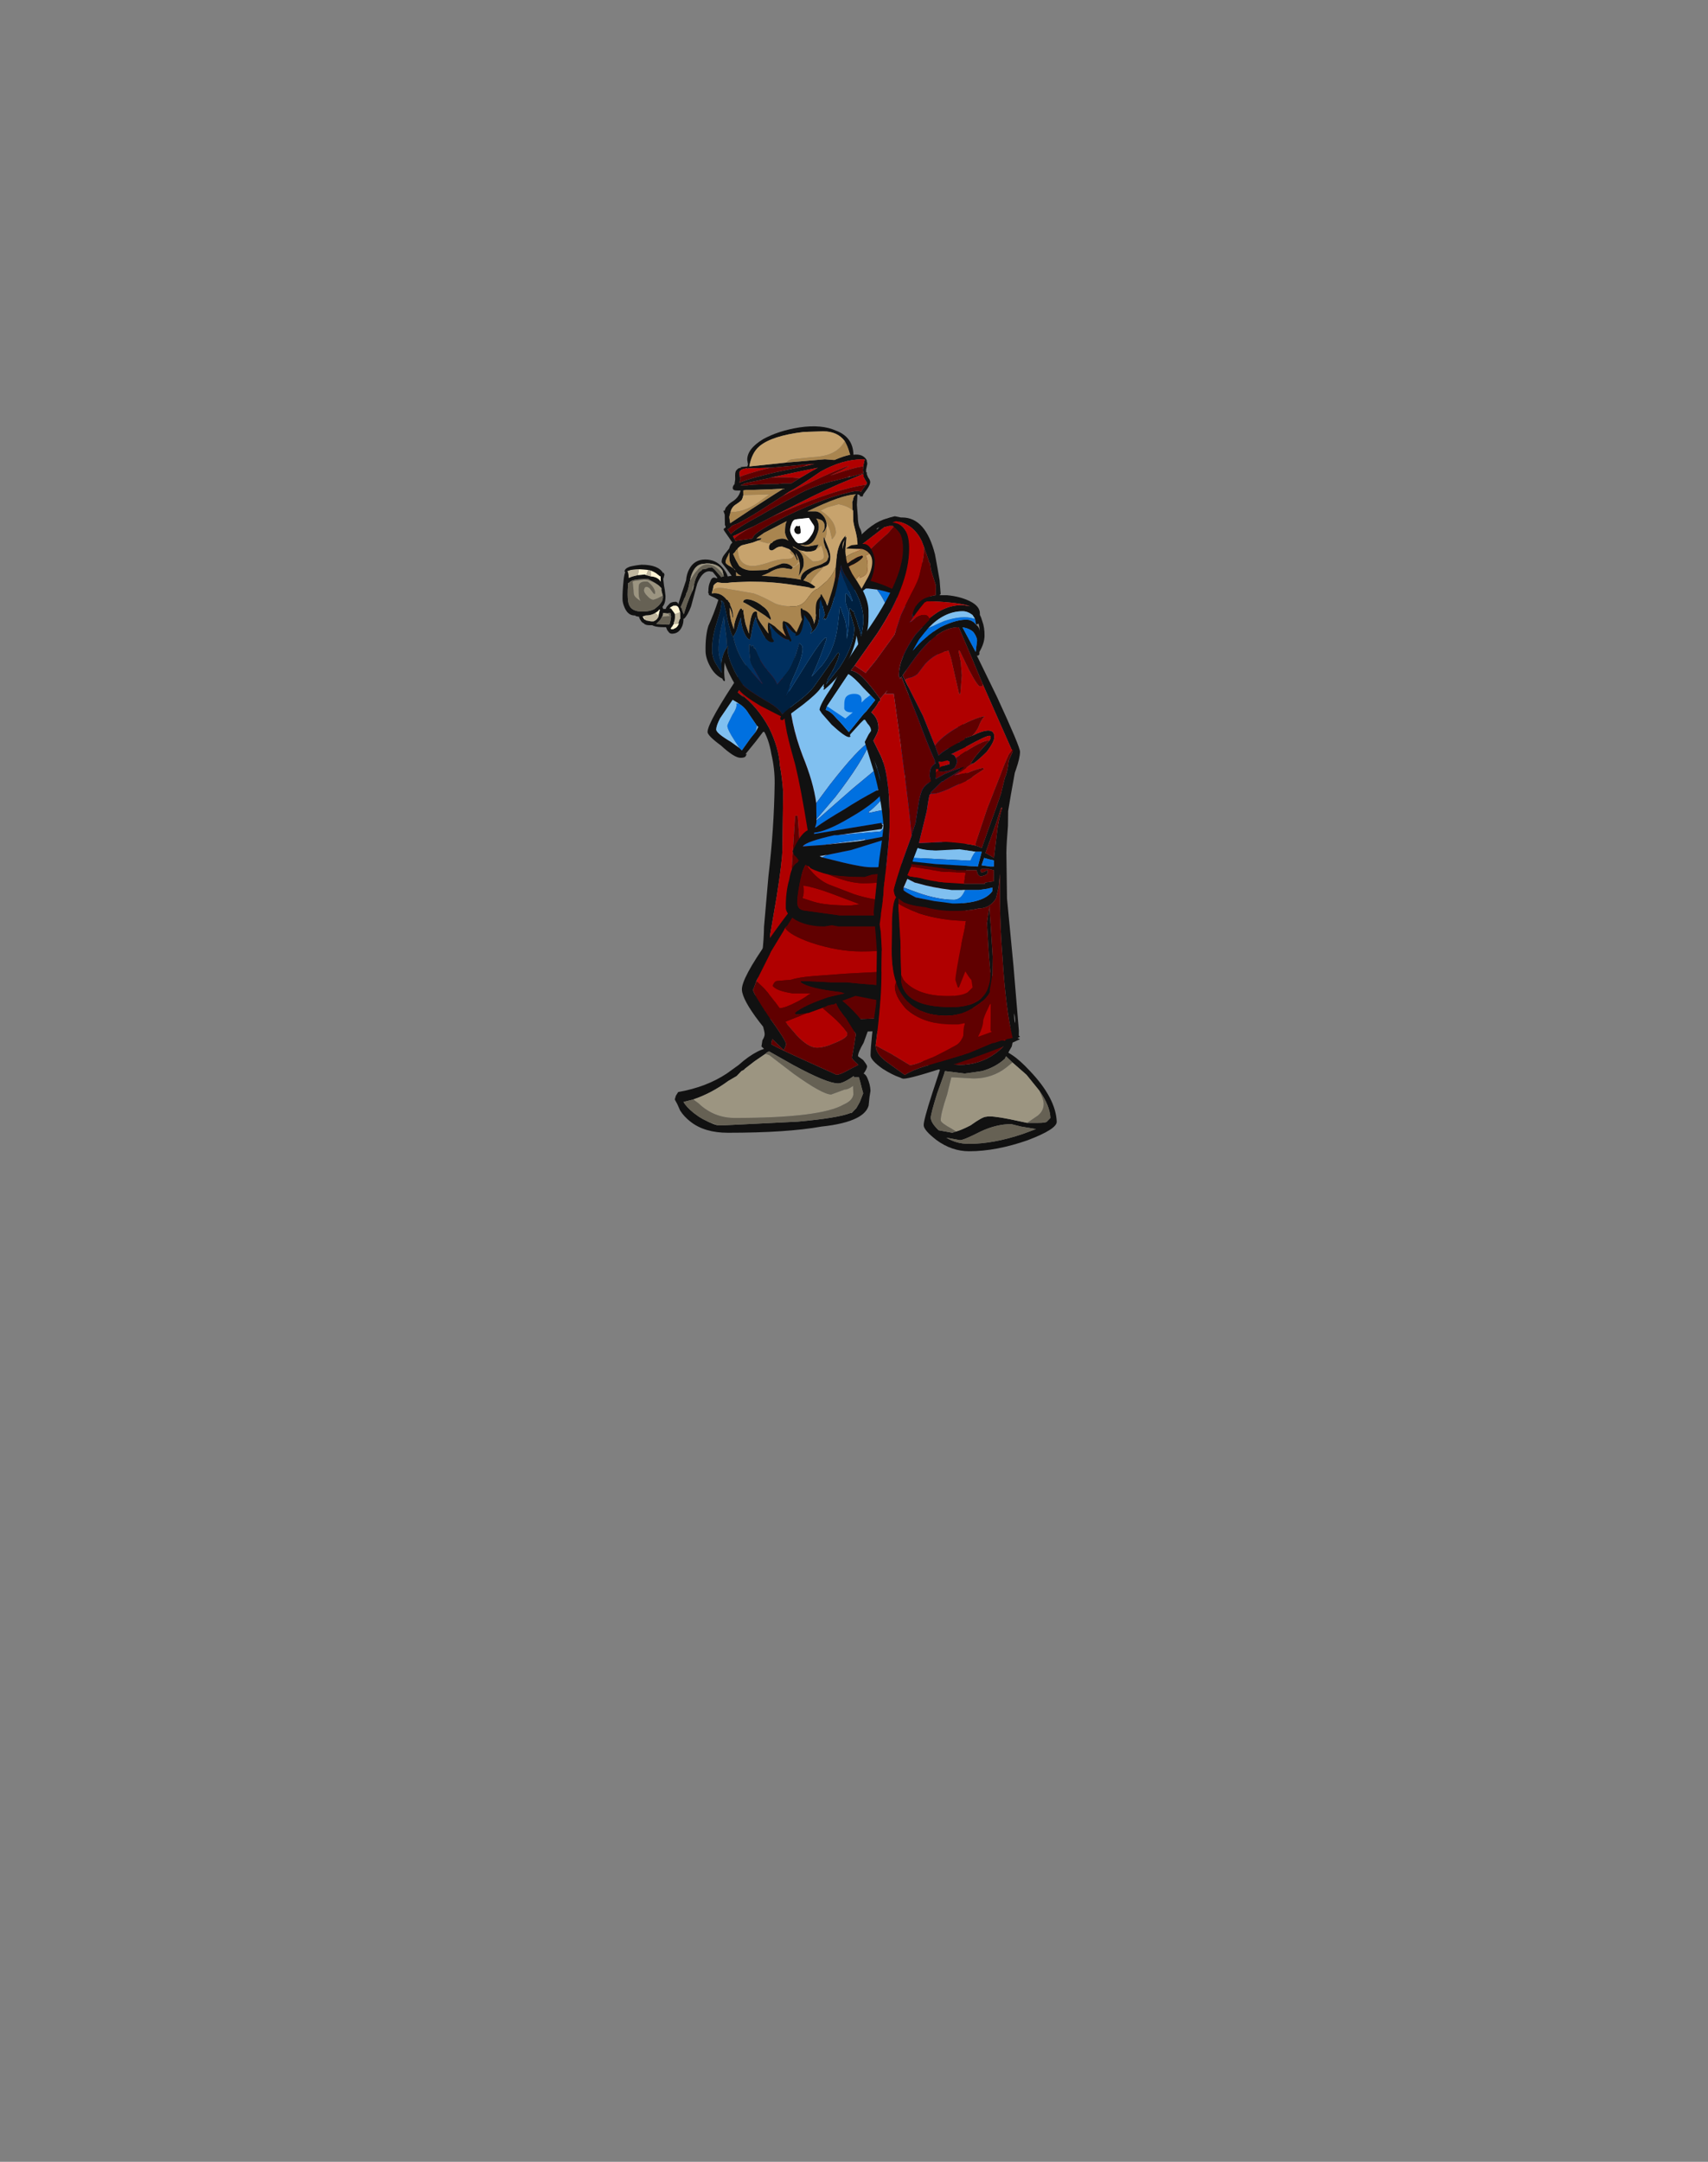 <?xml version="1.0" encoding="UTF-8" standalone="no"?>
<svg xmlns:ffdec="https://www.free-decompiler.com/flash" xmlns:xlink="http://www.w3.org/1999/xlink" ffdec:objectType="frame" height="613.45px" width="484.75px" xmlns="http://www.w3.org/2000/svg">
  <rect width="100%" height="100%" fill="#808080" stroke="none"/>
  <g transform="matrix(1.0, 0.0, 0.0, 1.0, 252.0, 317.85)">
    <use ffdec:characterId="931" ffdec:characterName="a_OvercoatBack" height="145.95" transform="matrix(1.0, 0.0, -0.014, 1, -50.335, -171.058)" width="68.6" xlink:href="#sprite0"/>
    <use ffdec:characterId="929" ffdec:characterName="a_SlackerLegs" height="79.45" transform="matrix(1.0, 0.0, 0.04, 1, -63.083, -70.614)" width="108.15" xlink:href="#sprite1"/>
    <use ffdec:characterId="927" ffdec:characterName="a_Torso07" height="98.7" transform="matrix(1.035, 0.0, 0.014, 1, -30.287, -153.655)" width="50.05" xlink:href="#sprite2"/>
    <use ffdec:characterId="925" ffdec:characterName="a_OvercoatFront" height="159.6" transform="matrix(1.0, 0.0, -0.013, 1, -18.688, -171.356)" width="58.1" xlink:href="#sprite3"/>
    <use ffdec:characterId="986" ffdec:characterName="WholeHead2" height="159.0" transform="matrix(0.526, 0.0, 0.009, 0.525, -76.163, -196.925)" width="136.5" xlink:href="#sprite4"/>
  </g>
  <defs>
    <g id="sprite0" transform="matrix(1.0, 0.0, 0.0, 1.0, 33.25, 73.15)">
      <use ffdec:characterId="930" height="20.85" transform="matrix(7.0, 0.0, 0.0, 7.0, -33.25, -73.15)" width="9.8" xlink:href="#shape0"/>
    </g>
    <g id="shape0" transform="matrix(1.0, 0.0, 0.0, 1.0, 4.75, 10.45)">
      <path d="M4.7 9.75 L4.75 9.8 4.6 9.9 4.5 10.0 Q4.25 10.1 3.8 10.2 2.95 10.4 1.45 10.4 0.15 10.4 -1.1 10.15 -1.9 9.95 -2.4 9.75 L-2.5 9.85 -2.7 9.65 -2.7 9.6 -2.8 9.5 -2.7 9.5 Q-2.7 9.0 -2.55 8.1 -2.35 7.15 -2.35 6.15 L-2.2 4.1 Q-2.0 2.2 -2.0 0.35 -2.0 -0.25 -2.15 -0.85 -2.25 -1.4 -2.45 -1.75 L-2.5 -1.75 -2.8 -1.35 -3.2 -0.85 -3.15 -0.85 -3.2 -0.75 Q-3.25 -0.7 -3.4 -0.7 -3.65 -0.7 -4.2 -1.2 -4.75 -1.6 -4.75 -1.75 -4.75 -2.15 -3.4 -4.2 -2.45 -5.65 -2.0 -6.25 -0.8 -7.65 0.25 -8.65 L0.4 -8.8 Q0.75 -9.2 1.15 -9.5 1.8 -10.25 2.4 -10.4 L2.75 -10.45 2.85 -10.45 2.9 -10.25 2.9 -10.2 2.95 -10.1 2.7 -10.1 2.5 -10.1 2.3 -10.05 Q1.85 -9.7 1.4 -9.35 L1.35 -9.3 Q0.15 -8.05 -1.0 -6.7 L-2.25 -5.25 Q-2.9 -4.35 -3.55 -3.35 L-3.3 -3.15 -3.45 -3.3 Q-2.75 -2.8 -2.25 -1.9 -1.85 -1.1 -1.8 -0.4 -1.7 0.1 -1.65 0.7 -1.65 1.0 -1.65 3.05 -1.65 3.5 -1.85 4.9 L-2.1 6.5 Q-2.05 7.75 -2.05 8.4 -2.1 9.15 -2.3 9.55 L-1.85 9.6 -0.95 9.7 -0.45 9.8 1.45 9.9 3.7 9.8 4.1 9.7 4.55 9.65 Q4.7 9.65 4.65 9.7 L4.7 9.75 M2.0 -9.95 L2.1 -10.05 2.0 -10.0 2.0 -9.95 M-2.75 -2.0 L-3.1 -2.5 Q-3.25 -2.75 -3.5 -2.9 L-3.75 -3.05 -4.25 -2.3 Q-4.4 -2.0 -4.4 -1.85 -4.4 -1.7 -3.8 -1.35 L-3.45 -1.1 -3.35 -1.0 -3.0 -1.5 -2.8 -1.75 -2.7 -1.95 -2.75 -2.0" fill="#111111" fill-rule="evenodd" stroke="none"/>
      <path d="M-3.5 -2.9 L-3.6 -2.9 Q-3.55 -2.75 -3.75 -2.45 -3.95 -2.05 -3.95 -2.0 -3.95 -1.85 -3.65 -1.4 L-3.45 -1.1 -3.8 -1.35 Q-4.4 -1.7 -4.4 -1.85 -4.4 -2.0 -4.25 -2.3 L-3.75 -3.05 -3.5 -2.9 M-2.8 -1.75 L-2.75 -2.0 -2.7 -1.95 -2.8 -1.75" fill="#80c0f0" fill-rule="evenodd" stroke="none"/>
      <path d="M-1.85 9.6 L-2.3 9.55 Q-2.1 9.15 -2.05 8.4 -2.05 7.75 -2.1 6.5 L-1.85 4.9 Q-1.65 3.5 -1.65 3.05 -1.65 1.0 -1.65 0.7 -1.7 0.1 -1.8 -0.4 -1.85 -1.1 -2.25 -1.9 -2.75 -2.8 -3.45 -3.3 L-3.3 -3.15 -3.55 -3.35 Q-2.9 -4.35 -2.25 -5.25 L-1.0 -6.7 Q0.15 -8.05 1.35 -9.3 L1.4 -9.35 Q1.85 -9.7 2.3 -10.05 L2.5 -10.1 2.7 -10.1 2.45 -9.8 Q1.4 -8.9 -0.35 -6.9 -2.45 -4.5 -2.45 -4.3 L-2.45 -4.2 -2.4 -4.2 Q-1.4 -5.1 -0.05 -6.55 -1.75 -4.3 -1.75 -3.8 L-1.2 -2.65 Q-0.65 -1.45 -0.65 -0.5 L-0.5 4.85 Q-0.5 5.4 -0.6 5.55 -0.75 5.25 -0.8 4.65 L-0.85 4.3 -0.85 3.9 -1.05 1.65 -1.15 1.65 -1.3 4.55 -1.35 5.2 -1.5 6.6 -1.75 8.0 Q-1.9 8.85 -1.9 9.45 L-1.85 9.6" fill="#b00000" fill-rule="evenodd" stroke="none"/>
      <path d="M4.7 9.75 L4.65 9.7 Q4.7 9.65 4.55 9.65 L4.1 9.7 3.7 9.8 1.45 9.9 -0.45 9.8 -0.95 9.7 -1.85 9.6 -1.9 9.45 Q-1.9 8.85 -1.75 8.0 L-1.5 6.6 -1.35 5.2 -1.3 4.55 -1.15 1.65 -1.05 1.65 -0.85 3.9 -0.85 4.3 -0.8 4.65 Q-0.75 5.25 -0.6 5.55 -0.5 5.4 -0.5 4.85 L-0.65 -0.5 Q-0.65 -1.45 -1.2 -2.65 L-1.75 -3.8 Q-1.75 -4.3 -0.05 -6.55 -1.4 -5.1 -2.4 -4.2 L-2.45 -4.2 -2.45 -4.3 Q-2.45 -4.5 -0.35 -6.9 1.4 -8.9 2.45 -9.8 L2.7 -10.1 2.95 -10.1 2.9 -10.2 2.9 -10.25 2.95 -10.2 3.0 -10.1 Q3.95 -9.05 4.2 -7.2 L4.35 -5.5 Q4.4 -4.35 4.45 -3.8 L4.75 -0.55 Q5.05 2.3 5.05 2.85 5.05 4.25 4.9 6.35 L4.9 8.45 Q4.85 9.35 4.7 9.75 M4.15 1.2 L4.15 1.25 Q4.15 1.4 4.2 1.4 L4.2 1.5 Q4.2 1.3 4.15 1.2 M4.25 2.0 Q4.25 1.75 4.2 1.6 L4.25 2.0 M4.3 2.25 L4.25 2.2 4.25 2.45 4.3 2.25" fill="#600000" fill-rule="evenodd" stroke="none"/>
      <path d="M-3.5 -2.9 Q-3.25 -2.75 -3.1 -2.5 L-2.75 -2.0 -2.8 -1.75 -3.0 -1.5 -3.35 -1.0 -3.45 -1.1 -3.65 -1.4 Q-3.95 -1.85 -3.95 -2.0 -3.95 -2.05 -3.75 -2.45 -3.55 -2.75 -3.6 -2.9 L-3.5 -2.9" fill="#0070e0" fill-rule="evenodd" stroke="none"/>
    </g>
    <g id="sprite1" transform="matrix(1.0, 0.0, 0.0, 1.0, 45.15, 34.3)">
      <use ffdec:characterId="928" height="11.35" transform="matrix(7.0, 0.0, 0.0, 7.0, -45.15, -34.3)" width="15.45" xlink:href="#shape1"/>
    </g>
    <g id="shape1" transform="matrix(1.0, 0.0, 0.0, 1.0, 6.45, 4.9)">
      <path d="M4.9 -4.65 L4.9 -4.9 Q5.6 -3.7 6.5 -0.95 7.35 1.5 7.35 1.8 L7.35 2.0 7.3 2.2 7.15 2.45 7.3 2.55 Q7.6 2.75 8.0 3.2 9.0 4.3 9.0 5.25 9.0 5.55 7.8 6.0 6.5 6.45 5.4 6.45 4.7 6.45 4.1 6.0 3.6 5.6 3.6 5.4 3.6 5.2 4.0 4.1 L4.35 3.15 Q3.75 2.95 3.25 2.5 2.55 1.85 2.55 1.3 L2.5 1.15 2.35 0.8 2.15 0.35 1.8 0.3 1.05 0.15 0.5 0.35 Q0.75 0.55 1.1 0.95 1.5 1.45 1.5 1.55 L1.3 2.05 Q1.05 2.45 1.05 2.6 L1.25 2.75 Q1.4 2.95 1.4 3.0 1.4 3.1 1.25 3.3 1.35 3.35 1.4 3.5 1.5 3.75 1.5 4.0 L1.45 4.25 1.4 4.6 Q1.3 4.9 0.9 5.1 0.4 5.35 -0.55 5.45 -1.95 5.7 -4.35 5.7 -5.3 5.7 -5.85 5.25 -6.1 5.05 -6.25 4.8 L-6.35 4.55 -6.45 4.35 -6.4 4.2 -6.3 4.05 Q-5.15 3.85 -4.3 3.3 L-3.8 2.95 Q-3.4 2.6 -3.0 2.4 -2.9 2.35 -2.75 2.3 L-2.85 2.2 -2.8 1.95 Q-2.7 1.8 -2.7 1.7 -2.7 1.6 -2.75 1.4 L-2.9 1.2 Q-3.55 0.3 -3.55 -0.1 -3.55 -0.55 -2.4 -2.1 -1.65 -3.1 -1.3 -3.5 L-1.15 -3.65 -0.9 -3.95 Q-0.9 -4.0 -0.85 -3.95 L-0.85 -3.9 Q-0.85 -3.75 -1.3 -3.15 L-1.6 -2.7 -1.7 -2.6 -1.75 -2.5 -2.3 -1.65 -2.95 -0.45 -3.05 -0.2 -3.1 -0.1 Q-3.1 0.05 -2.5 1.0 -1.85 1.95 -1.85 2.1 -1.85 2.15 -1.9 2.25 L-1.95 2.35 -2.4 1.9 -2.45 2.1 Q-2.45 2.15 -1.15 2.75 L0.15 3.35 Q0.3 3.35 0.75 3.1 L1.05 2.95 0.9 2.8 Q0.8 2.7 0.8 2.65 L0.9 2.2 1.0 1.7 0.65 1.1 Q0.3 0.65 0.25 0.45 L0.15 0.5 0.1 0.5 -0.1 0.55 -0.2 0.6 -0.9 0.85 -1.3 0.9 -1.4 0.9 -1.45 0.85 Q-1.1 0.55 -0.05 0.2 L0.6 0.05 0.45 0.0 Q-0.85 -0.15 -1.15 -0.4 L-1.15 -0.45 Q-0.8 -0.45 0.05 -0.4 L0.7 -0.4 1.2 -0.35 2.4 -0.25 2.95 -0.15 Q3.4 -0.1 3.55 0.0 L3.5 0.05 3.4 0.1 3.75 0.15 4.3 0.3 4.2 0.35 4.15 0.35 3.95 0.4 3.0 0.4 Q3.4 0.65 4.0 1.05 L4.15 1.15 4.15 1.2 Q3.45 1.0 2.85 0.65 L2.65 0.5 3.05 1.45 Q3.6 2.55 4.55 2.9 L5.15 2.95 Q5.95 2.95 6.6 2.5 7.1 2.15 7.1 1.95 L6.15 -1.0 5.8 -2.1 5.55 -2.75 5.5 -2.85 Q5.2 -3.65 5.05 -4.15 L4.9 -4.6 4.9 -4.65 M-2.4 1.9 L-2.4 1.9 M6.7 1.15 L6.7 1.15 M7.3 2.85 L7.05 2.6 7.0 2.7 Q6.6 3.05 6.05 3.2 L5.35 3.3 4.55 3.2 4.5 3.35 4.2 4.1 Q3.9 4.95 3.9 5.1 3.9 5.3 4.2 5.6 L4.75 5.7 4.9 5.65 Q5.1 5.6 5.5 5.4 6.0 5.05 6.15 5.05 6.35 5.0 7.1 5.15 L7.8 5.3 8.25 5.3 Q8.55 5.3 8.6 5.25 L8.75 5.1 Q8.75 4.6 8.35 4.0 L7.85 3.35 7.3 2.85 M5.9 5.65 Q5.2 6.0 5.05 6.0 L4.5 5.9 Q4.9 6.15 5.4 6.15 6.4 6.15 7.6 5.75 L8.15 5.55 7.55 5.45 7.15 5.35 Q6.55 5.35 5.9 5.65 M-4.75 5.4 L-4.55 5.4 -1.5 5.25 Q0.15 5.1 0.65 4.9 L0.7 4.9 0.9 4.7 1.05 4.45 1.2 4.1 Q1.15 3.9 1.1 3.65 L1.05 3.45 0.85 3.45 0.85 3.4 Q0.4 3.7 0.2 3.7 -0.25 3.7 -1.6 2.95 L-2.55 2.4 -2.65 2.45 -2.7 2.5 -3.15 2.8 -3.55 3.1 -3.6 3.15 -3.7 3.2 -3.9 3.4 -4.25 3.6 Q-4.95 4.1 -5.7 4.35 L-6.1 4.45 Q-6.0 4.65 -5.7 4.9 L-5.5 5.05 Q-5.1 5.3 -4.75 5.4" fill="#111111" fill-rule="evenodd" stroke="none"/>
      <path d="M5.5 -2.85 L5.55 -2.75 5.5 -2.85 5.5 -2.85 M4.15 1.2 L4.15 1.15 4.0 1.05 3.5 0.6 4.7 0.8 5.65 0.95 5.75 0.95 5.8 1.0 5.9 0.95 5.85 0.95 6.05 0.9 5.9 0.8 Q5.5 0.1 3.5 -0.3 L2.85 -0.4 Q4.0 -0.55 4.4 -0.8 L3.95 -0.85 3.55 -0.9 0.7 -0.75 -0.65 -0.65 Q-1.25 -0.6 -1.55 -0.5 L-2.15 -0.45 Q-2.25 -0.4 -2.3 -0.25 -2.15 -0.05 -1.5 0.05 L-0.75 0.05 -0.85 0.1 Q-1.05 0.25 -1.35 0.4 -1.85 0.65 -2.05 0.65 -2.35 0.2 -2.65 -0.15 L-2.95 -0.45 -2.3 -1.65 -1.75 -2.5 -1.7 -2.6 Q-1.5 -2.3 -0.65 -2.0 0.4 -1.65 1.35 -1.65 3.85 -1.65 5.2 -2.6 L5.4 -2.0 5.75 -0.8 6.2 0.4 Q6.55 1.3 6.55 1.45 6.55 1.7 6.35 1.8 6.15 1.95 5.8 1.95 5.2 1.95 4.35 1.35 L4.15 1.15 4.15 1.2 M-0.9 0.85 L-0.2 0.6 -0.3 0.65 0.2 1.1 Q0.65 1.55 0.65 1.7 0.65 1.85 0.15 2.05 -0.3 2.25 -0.6 2.25 -0.95 2.25 -1.4 1.75 L-1.85 1.2 Q-1.6 1.1 -0.95 0.85 L-0.9 0.85 M-2.4 1.9 L-2.4 1.9" fill="#b00000" fill-rule="evenodd" stroke="none"/>
      <path d="M-0.85 -3.95 L-0.35 -4.05 1.5 -4.1 Q2.35 -4.2 3.85 -4.8 4.65 -5.05 4.9 -4.65 L4.9 -4.6 5.05 -4.15 Q5.2 -3.65 5.5 -2.85 L5.5 -2.85 5.55 -2.75 5.8 -2.1 6.15 -1.0 7.1 1.95 Q7.1 2.15 6.6 2.5 5.95 2.95 5.15 2.95 L4.55 2.9 Q3.6 2.55 3.05 1.45 L2.65 0.5 2.85 0.65 Q3.45 1.0 4.15 1.2 L4.15 1.15 4.35 1.35 Q5.2 1.95 5.8 1.95 6.15 1.95 6.35 1.8 6.55 1.7 6.55 1.45 6.55 1.3 6.2 0.4 L5.75 -0.8 5.4 -2.0 5.2 -2.6 Q3.85 -1.65 1.35 -1.65 0.4 -1.65 -0.65 -2.0 -1.5 -2.3 -1.7 -2.6 L-1.6 -2.7 -1.3 -3.15 Q-0.85 -3.75 -0.85 -3.9 L-0.85 -3.95 M4.0 1.05 Q3.4 0.65 3.0 0.4 L3.95 0.4 4.15 0.35 4.2 0.35 4.3 0.3 3.75 0.15 3.4 0.1 3.5 0.05 3.55 0.0 Q3.4 -0.1 2.95 -0.15 L2.4 -0.25 1.2 -0.35 0.7 -0.4 0.05 -0.4 Q-0.8 -0.45 -1.15 -0.45 L-1.15 -0.4 Q-0.85 -0.15 0.45 0.0 L0.6 0.05 -0.05 0.2 Q-1.1 0.55 -1.45 0.85 L-1.4 0.9 -1.3 0.9 -0.9 0.85 -0.95 0.85 Q-1.6 1.1 -1.85 1.2 L-1.4 1.75 Q-0.95 2.25 -0.6 2.25 -0.3 2.25 0.15 2.05 0.65 1.85 0.65 1.7 0.65 1.55 0.2 1.1 L-0.3 0.65 -0.2 0.6 -0.1 0.55 0.1 0.5 0.15 0.5 0.25 0.45 Q0.3 0.65 0.65 1.1 L1.0 1.7 0.9 2.2 0.8 2.65 Q0.8 2.7 0.9 2.8 L1.05 2.95 0.75 3.1 Q0.3 3.35 0.15 3.35 L-1.15 2.75 Q-2.45 2.15 -2.45 2.1 L-2.4 1.9 -1.95 2.35 -1.9 2.25 Q-1.85 2.15 -1.85 2.1 -1.85 1.95 -2.5 1.0 -3.1 0.05 -3.1 -0.1 L-3.05 -0.2 -2.95 -0.45 -2.65 -0.15 Q-2.35 0.2 -2.05 0.65 -1.85 0.65 -1.35 0.4 -1.05 0.25 -0.85 0.1 L-0.75 0.05 -1.5 0.05 Q-2.15 -0.05 -2.3 -0.25 -2.25 -0.4 -2.15 -0.45 L-1.55 -0.5 Q-1.25 -0.6 -0.65 -0.65 L0.7 -0.75 3.55 -0.9 3.95 -0.85 4.4 -0.8 Q4.0 -0.55 2.85 -0.4 L3.5 -0.3 Q5.5 0.1 5.9 0.8 L6.05 0.9 5.85 0.95 5.9 0.95 5.8 1.0 5.75 0.95 5.65 0.95 4.7 0.8 3.5 0.6 4.0 1.05 M6.7 1.15 L6.7 1.15" fill="#600000" fill-rule="evenodd" stroke="none"/>
      <path d="M4.9 5.65 L4.75 5.55 Q4.3 5.3 4.3 5.2 4.3 4.95 4.6 4.15 L4.8 3.45 5.7 3.5 Q6.45 3.5 7.05 3.05 L7.3 2.85 7.85 3.35 8.35 4.0 Q8.5 4.35 8.5 4.5 8.5 4.8 8.25 5.0 L7.8 5.3 7.1 5.15 Q6.35 5.0 6.15 5.05 6.0 5.05 5.5 5.4 5.1 5.6 4.9 5.65 M-2.7 2.5 L-2.55 2.55 -1.6 3.3 Q-0.45 4.15 -0.1 4.15 L0.45 3.95 Q0.6 3.95 0.8 3.8 L0.8 3.85 Q0.8 3.9 0.8 4.15 0.75 4.4 0.4 4.55 -0.55 5.1 -4.05 5.1 -4.9 5.1 -5.5 4.5 L-5.7 4.35 Q-4.95 4.1 -4.25 3.6 L-3.9 3.4 -3.7 3.2 -3.6 3.15 -3.55 3.1 -3.15 2.8 -2.7 2.5 M-5.5 5.05 Q-5.2 5.25 -4.85 5.35 L-4.75 5.4 Q-5.1 5.3 -5.5 5.05" fill="#9c9581" fill-rule="evenodd" stroke="none"/>
      <path d="M4.9 5.65 L4.75 5.7 4.2 5.6 Q3.9 5.3 3.9 5.1 3.9 4.95 4.2 4.1 L4.5 3.35 4.55 3.2 5.35 3.3 6.05 3.2 Q6.6 3.05 7.0 2.7 L7.05 2.6 7.3 2.85 7.05 3.05 Q6.45 3.5 5.7 3.5 L4.8 3.45 4.6 4.15 Q4.3 4.95 4.3 5.2 4.3 5.3 4.75 5.55 L4.9 5.65 M8.35 4.0 Q8.75 4.6 8.75 5.1 L8.6 5.25 Q8.55 5.3 8.25 5.3 L7.8 5.3 8.25 5.0 Q8.5 4.8 8.5 4.5 8.5 4.35 8.35 4.0 M5.9 5.65 Q6.55 5.35 7.15 5.35 L7.55 5.45 8.15 5.55 7.6 5.75 Q6.4 6.15 5.4 6.15 4.9 6.15 4.5 5.9 L5.05 6.0 Q5.2 6.0 5.9 5.65 M-2.7 2.5 L-2.65 2.45 -2.55 2.4 -1.6 2.95 Q-0.25 3.7 0.2 3.7 0.4 3.7 0.85 3.4 L0.85 3.45 1.05 3.45 1.1 3.65 Q1.15 3.9 1.2 4.1 L1.05 4.45 0.9 4.7 0.7 4.9 0.65 4.9 Q0.15 5.1 -1.5 5.25 L-4.55 5.4 -4.75 5.4 -4.85 5.35 Q-5.2 5.25 -5.5 5.05 L-5.7 4.9 Q-6.0 4.65 -6.1 4.45 L-5.7 4.35 -5.5 4.5 Q-4.9 5.1 -4.05 5.1 -0.55 5.1 0.4 4.55 0.75 4.4 0.8 4.15 0.8 3.9 0.8 3.85 L0.8 3.8 Q0.6 3.95 0.45 3.95 L-0.1 4.15 Q-0.45 4.15 -1.6 3.3 L-2.55 2.55 -2.7 2.5" fill="#666154" fill-rule="evenodd" stroke="none"/>
    </g>
    <g id="sprite2" transform="matrix(1.0, 0.0, 0.0, 1.0, 17.15, 49.35)">
      <use ffdec:characterId="926" height="14.1" transform="matrix(7.0, 0.0, 0.0, 7.0, -17.15, -49.35)" width="7.15" xlink:href="#shape2"/>
    </g>
    <g id="shape2" transform="matrix(1.0, 0.0, 0.0, 1.0, 2.45, 7.05)">
      <path d="M-1.0 4.25 L-0.8 4.3 Q0.5 4.65 0.9 4.65 L1.15 4.65 1.8 4.55 1.9 4.55 Q2.85 4.35 3.45 3.9 3.85 3.55 4.1 3.0 4.35 2.4 4.4 1.55 L4.45 0.3 4.45 0.1 Q4.45 0.0 4.5 -0.05 L4.45 -0.45 Q4.3 -0.2 4.0 0.25 3.55 1.0 3.25 1.25 L3.2 1.2 Q4.05 -0.3 4.4 -0.8 4.3 -2.0 4.0 -3.0 3.4 -5.05 1.9 -6.45 L1.55 -6.55 1.35 -6.6 0.95 -6.65 Q-0.85 -6.65 -1.7 -4.65 -1.95 -4.0 -2.1 -3.25 L-2.2 -2.5 Q-2.2 -1.25 -1.7 0.15 -1.3 1.2 -1.2 2.05 -1.2 2.3 -1.2 2.5 L-1.2 2.7 -1.2 2.75 Q-1.2 2.9 -1.25 3.0 L-1.25 3.05 Q-0.85 2.75 -0.1 2.3 0.5 1.9 1.15 1.55 L1.3 1.5 1.6 1.35 Q1.3 1.95 0.1 2.65 -0.8 3.2 -1.3 3.25 L-1.3 3.3 1.35 2.85 1.35 2.9 1.4 2.95 1.35 3.1 -0.4 3.35 -0.5 3.35 Q-1.6 3.6 -1.75 3.8 L-1.7 3.8 -1.0 3.75 0.4 3.6 0.7 3.55 1.45 3.4 1.55 3.5 0.15 3.95 -0.8 4.15 -1.1 4.2 -1.0 4.25 M2.15 -6.45 Q3.2 -6.0 3.95 -3.8 4.7 -1.6 4.7 0.25 L4.7 1.05 Q4.7 2.35 4.4 3.05 4.55 3.1 4.6 3.45 4.65 3.9 4.65 4.35 4.65 5.4 4.3 5.95 3.65 7.0 1.85 7.0 L1.45 7.0 1.25 7.05 -0.4 7.05 -0.65 7.0 -0.95 7.05 Q-1.6 7.05 -2.05 6.8 -2.45 6.55 -2.45 6.3 -2.45 5.65 -2.3 5.15 -2.2 4.55 -1.95 4.45 L-1.95 4.4 -1.9 4.4 -2.0 4.25 -2.1 4.15 -2.15 4.0 Q-1.85 3.3 -1.55 3.15 -1.8 1.4 -2.0 0.5 -2.3 -0.65 -2.35 -1.05 -2.45 -1.65 -2.45 -2.5 -2.45 -4.45 -1.65 -5.8 -0.4 -7.9 2.15 -6.5 L2.15 -6.45 M-0.75 4.95 Q-1.15 4.85 -1.45 4.7 L-1.55 4.6 -1.6 4.6 -1.65 4.55 Q-1.8 4.8 -1.9 5.35 -2.0 5.85 -2.0 6.1 -2.0 6.35 -1.75 6.4 L-0.35 6.6 1.2 6.6 1.65 6.55 2.4 6.35 3.6 6.1 Q3.9 6.0 4.0 5.65 4.05 5.3 4.1 5.2 4.25 4.9 4.25 4.4 L4.15 4.55 Q3.75 5.1 3.45 5.25 L3.4 5.25 3.9 4.3 4.05 4.1 4.2 3.85 4.2 3.55 3.95 3.85 Q3.25 4.65 1.8 4.8 L1.55 4.9 0.95 4.95 0.65 5.05 Q-0.15 5.05 -0.75 4.95 M4.05 5.85 L4.15 5.7 4.2 5.55 4.2 5.65 4.05 5.85" fill="#111111" fill-rule="evenodd" stroke="none"/>
      <path d="M-1.0 4.25 L-1.1 4.2 -0.8 4.15 -1.0 4.25 M0.7 3.55 L0.4 3.6 -1.0 3.75 0.75 3.5 0.65 3.55 0.7 3.55 M-0.4 3.35 L1.35 3.1 1.4 2.95 1.35 2.9 1.7 2.8 1.3 3.2 -0.4 3.35 M1.3 1.5 L1.15 1.55 1.35 1.4 1.4 1.35 1.35 1.45 1.3 1.5 M-1.2 2.75 L-1.2 2.7 -0.45 1.8 Q0.65 0.35 0.95 -0.45 0.5 -0.2 -0.65 1.3 L-1.2 2.05 Q-1.3 1.2 -1.7 0.15 -2.2 -1.25 -2.2 -2.5 L-2.1 -3.25 Q-1.95 -4.0 -1.7 -4.65 -0.85 -6.65 0.95 -6.65 L1.35 -6.6 1.3 -6.6 Q1.6 -6.2 1.85 -5.45 2.5 -3.8 2.5 -1.95 2.5 -1.55 2.4 -0.95 L2.25 -0.25 0.25 1.45 -1.2 2.75 M2.35 0.8 L2.0 2.2 0.85 2.45 0.85 2.4 Q1.15 2.2 2.05 1.1 L2.35 0.8" fill="#80c0f0" fill-rule="evenodd" stroke="none"/>
      <path d="M-1.55 4.6 L-1.45 4.7 Q-1.15 4.85 -0.75 4.95 0.05 5.3 0.6 5.3 2.1 5.3 3.4 4.6 3.05 4.95 2.5 5.3 2.15 5.55 1.45 6.0 0.85 5.95 0.25 5.75 L-0.75 5.35 Q-1.2 5.15 -1.55 4.65 L-1.55 4.6 M-1.8 5.9 Q-1.7 5.7 -1.75 5.4 -1.35 5.45 -0.7 5.7 L0.45 6.15 0.1 6.2 Q-0.9 6.2 -1.35 6.05 L-1.8 5.9 M2.5 5.75 L2.55 5.8 3.2 5.4 3.85 5.05 Q3.75 5.45 3.55 5.6 3.1 6.05 2.1 6.05 L2.55 5.8 2.5 5.75" fill="#b00000" fill-rule="evenodd" stroke="none"/>
      <path d="M-1.55 4.6 L-1.55 4.65 Q-1.2 5.15 -0.75 5.35 L0.25 5.75 Q0.85 5.95 1.45 6.0 2.15 5.55 2.5 5.3 3.05 4.95 3.4 4.6 2.1 5.3 0.6 5.3 0.05 5.3 -0.75 4.95 -0.15 5.05 0.65 5.05 L0.95 4.95 1.55 4.9 1.8 4.8 Q3.25 4.65 3.95 3.85 L4.2 3.55 4.2 3.85 4.05 4.1 3.9 4.3 3.4 5.25 3.45 5.25 Q3.75 5.1 4.15 4.55 L4.25 4.4 Q4.25 4.9 4.1 5.2 4.05 5.3 4.0 5.65 3.9 6.0 3.6 6.1 L2.4 6.35 1.65 6.55 1.2 6.6 -0.35 6.6 -1.75 6.4 Q-2.0 6.35 -2.0 6.1 -2.0 5.85 -1.9 5.35 -1.8 4.8 -1.65 4.55 L-1.6 4.6 -1.55 4.6 M-1.8 5.9 L-1.35 6.05 Q-0.9 6.2 0.1 6.2 L0.45 6.15 -0.7 5.7 Q-1.35 5.45 -1.75 5.4 -1.7 5.7 -1.8 5.9 M2.5 5.75 L2.55 5.8 2.1 6.05 Q3.1 6.05 3.55 5.6 3.75 5.45 3.85 5.05 L3.2 5.4 2.55 5.8 2.5 5.75" fill="#600000" fill-rule="evenodd" stroke="none"/>
      <path d="M1.35 -6.6 L1.55 -6.55 1.9 -6.45 Q3.4 -5.05 4.0 -3.0 4.3 -2.0 4.4 -0.8 4.05 -0.3 3.2 1.2 L3.25 1.25 Q3.55 1.0 4.0 0.25 4.3 -0.2 4.45 -0.45 L4.5 -0.05 Q4.45 0.0 4.45 0.1 L4.45 0.3 4.4 1.55 Q4.35 2.4 4.1 3.0 3.85 3.55 3.45 3.9 2.85 4.35 1.9 4.55 L1.8 4.55 1.15 4.65 0.9 4.65 Q0.5 4.65 -0.8 4.3 L-1.0 4.25 -0.8 4.15 0.15 3.95 1.55 3.5 1.45 3.4 0.7 3.55 0.65 3.55 0.75 3.5 -1.0 3.75 -1.7 3.8 -1.75 3.8 Q-1.6 3.6 -0.5 3.35 L-0.4 3.35 1.3 3.2 1.7 2.8 1.35 2.9 1.35 2.85 -1.3 3.3 -1.3 3.25 Q-0.8 3.2 0.1 2.65 1.3 1.95 1.6 1.35 L1.3 1.5 1.35 1.45 1.4 1.35 1.35 1.4 1.15 1.55 Q0.5 1.9 -0.1 2.3 -0.85 2.75 -1.25 3.05 L-1.25 3.0 Q-1.2 2.9 -1.2 2.75 L0.25 1.45 2.25 -0.25 2.4 -0.95 Q2.5 -1.55 2.5 -1.95 2.5 -3.8 1.85 -5.45 1.6 -6.2 1.3 -6.6 L1.35 -6.6 M-1.2 2.7 L-1.2 2.5 Q-1.2 2.3 -1.2 2.05 L-0.65 1.3 Q0.5 -0.2 0.95 -0.45 0.65 0.35 -0.45 1.8 L-1.2 2.7 M2.35 0.8 L2.05 1.1 Q1.15 2.2 0.85 2.4 L0.85 2.45 2.0 2.2 2.35 0.8" fill="#0070e0" fill-rule="evenodd" stroke="none"/>
    </g>
    <g id="sprite3" transform="matrix(1.0, 0.0, 0.0, 1.0, 29.05, 79.8)">
      <use ffdec:characterId="924" height="22.8" transform="matrix(7.0, 0.0, 0.0, 7.0, -29.05, -79.8)" width="8.3" xlink:href="#shape3"/>
    </g>
    <g id="shape3" transform="matrix(1.0, 0.0, 0.0, 1.0, 4.15, 11.4)">
      <path d="M-0.3 -7.45 L-0.45 -7.3 Q-0.4 -7.8 0.0 -8.05 0.2 -8.15 0.5 -8.2 L0.5 -8.6 0.3 -9.2 0.25 -9.5 0.2 -9.55 0.2 -9.6 0.0 -10.15 -0.1 -10.4 Q-0.45 -11.1 -1.15 -11.2 L-1.3 -11.15 Q-0.9 -11.1 -0.75 -10.8 -0.6 -10.55 -0.6 -10.05 -0.6 -8.6 -1.85 -6.65 L-2.75 -5.35 -2.9 -5.15 Q-2.65 -5.1 -2.4 -4.85 L-2.35 -4.8 Q-2.15 -4.6 -1.7 -4.0 L-1.7 -3.9 -1.75 -3.9 Q-1.8 -3.75 -2.05 -3.45 -1.75 -3.2 -1.75 -2.8 -1.75 -2.7 -1.85 -2.5 L-1.95 -2.3 -1.7 -1.8 Q-1.45 -1.35 -1.35 -0.55 -1.25 0.0 -1.25 1.2 -1.25 1.55 -1.35 2.65 L-1.45 3.65 Q-1.45 4.0 -1.55 4.7 L-1.55 4.75 -1.6 5.15 -1.55 5.45 -1.5 6.15 -1.5 7.3 Q-1.5 8.4 -1.7 10.05 -1.7 10.4 -1.2 10.75 L-0.5 11.25 Q-0.2 11.05 0.3 10.9 0.8 10.75 1.8 10.45 L2.1 10.35 3.05 9.95 3.1 9.95 3.4 9.85 3.55 9.85 3.6 9.8 3.85 9.75 Q3.55 8.55 3.4 6.5 3.25 4.9 3.25 3.1 L3.2 3.65 Q3.15 3.9 3.1 4.1 2.85 4.5 2.4 4.5 2.0 4.6 1.4 4.6 0.8 4.6 0.25 4.45 -0.3 4.4 -0.65 4.25 L-0.85 4.1 -0.85 4.3 -0.85 4.45 -0.75 5.8 -0.7 7.2 -0.7 7.3 Q-0.7 8.5 1.35 8.5 2.6 8.5 2.85 7.65 2.95 7.35 2.9 6.95 L2.85 6.45 2.75 5.1 2.8 4.7 2.85 4.4 2.85 4.6 2.9 5.15 3.0 6.45 3.0 7.15 2.9 7.8 2.9 7.9 Q2.75 8.2 2.35 8.45 1.8 8.85 1.15 8.85 -0.3 8.85 -0.85 7.65 L-0.9 7.5 Q-1.1 6.95 -1.1 6.2 L-1.1 5.1 Q-1.1 4.25 -0.95 4.05 -1.05 3.9 -1.05 3.75 -1.05 3.65 -0.7 2.55 L-0.35 1.55 -0.35 1.5 -0.2 1.05 -0.1 0.35 Q-0.05 -0.05 0.05 -0.3 0.15 -0.5 0.4 -0.65 L0.4 -0.7 0.35 -0.85 Q0.35 -1.1 0.4 -1.2 0.45 -1.3 0.6 -1.4 L0.55 -1.4 0.55 -1.5 Q0.25 -2.15 -0.15 -3.2 L-0.85 -4.9 -0.9 -4.8 -0.9 -4.85 -0.95 -4.9 -0.95 -5.0 Q-0.95 -5.65 -0.3 -6.6 L0.25 -7.2 0.25 -7.25 Q0.85 -7.8 1.6 -7.8 L1.9 -7.75 Q1.5 -7.9 0.4 -7.95 L0.15 -7.95 0.05 -7.9 -0.15 -7.65 -0.3 -7.45 M0.7 -8.25 L0.65 -8.2 0.95 -8.2 Q1.5 -8.15 1.9 -7.95 2.3 -7.75 2.3 -7.45 L2.3 -7.4 2.35 -7.3 2.4 -7.15 Q2.5 -6.9 2.5 -6.55 2.5 -6.25 2.3 -5.9 L2.3 -5.8 2.25 -5.75 2.2 -5.75 3.05 -4.05 Q4.0 -2.05 4.0 -1.85 4.0 -1.6 3.85 -1.15 L3.8 -1.0 3.65 -0.1 3.55 0.55 3.55 1.15 Q3.5 1.85 3.5 2.25 L3.55 4.1 3.85 6.85 4.1 9.45 4.1 9.65 4.15 9.7 4.05 9.75 4.15 9.8 Q3.2 10.25 1.4 10.85 -0.25 11.4 -0.55 11.4 -0.6 11.4 -0.7 11.35 -1.0 11.25 -1.4 11.0 -1.9 10.65 -1.9 10.45 -1.9 9.85 -1.7 8.35 L-1.7 6.2 -1.75 5.6 -1.85 4.65 -1.75 3.55 -1.65 2.5 Q-1.5 1.4 -1.5 1.15 L-1.5 1.1 Q-1.6 0.05 -1.9 -1.0 L-2.3 -2.25 -2.15 -2.55 -2.05 -2.7 Q-2.05 -2.85 -2.2 -3.0 L-2.3 -3.15 -2.35 -3.15 -2.5 -3.0 -2.9 -2.55 -2.9 -2.5 Q-2.85 -2.45 -2.95 -2.45 -3.1 -2.45 -3.65 -2.95 L-4.05 -3.4 -4.15 -3.55 Q-4.15 -3.75 -3.65 -4.5 L-3.4 -5.0 -2.3 -6.7 Q-0.85 -8.8 -0.85 -10.05 -0.85 -10.4 -0.95 -10.65 -1.1 -10.9 -1.45 -11.15 L-1.5 -11.1 -1.6 -11.1 -1.7 -11.15 -1.65 -11.25 -1.4 -11.35 -1.2 -11.4 -0.95 -11.35 -0.9 -11.35 Q0.05 -11.35 0.45 -9.85 0.55 -9.35 0.65 -8.8 L0.7 -8.25 M2.1 -7.25 L2.0 -7.4 Q1.8 -7.55 1.6 -7.55 0.85 -7.55 0.2 -6.85 L-0.15 -6.4 -0.4 -5.95 Q0.05 -6.5 0.7 -6.9 1.4 -7.25 1.85 -7.2 2.05 -7.15 2.15 -7.0 L2.1 -7.25 M2.25 -7.05 L2.15 -7.0 Q2.3 -6.9 2.3 -6.7 2.3 -6.9 2.25 -7.05 M1.6 -6.9 L2.15 -5.9 2.2 -6.35 Q2.2 -6.5 2.05 -6.7 1.9 -6.85 1.6 -6.9 M-0.7 -4.75 L0.05 -3.3 0.55 -2.1 0.7 -1.7 Q0.95 -1.95 1.75 -2.35 L1.75 -2.4 2.05 -2.5 Q2.95 -2.95 2.95 -2.45 2.95 -2.25 2.65 -1.85 2.35 -1.55 2.15 -1.4 L2.0 -1.35 Q2.05 -1.5 2.35 -1.85 L2.75 -2.3 2.8 -2.4 2.8 -2.45 Q2.8 -2.5 2.75 -2.5 2.6 -2.5 1.8 -2.05 L1.2 -1.75 Q1.35 -1.75 1.4 -1.6 L1.45 -1.5 Q1.45 -1.35 1.35 -1.2 1.15 -1.05 0.8 -1.05 0.75 -1.05 0.7 -1.1 L0.7 -1.15 0.6 -1.15 0.6 -1.0 0.6 -0.75 0.95 -0.95 Q1.3 -1.1 1.75 -1.25 1.7 -1.15 0.95 -0.7 L0.9 -0.65 0.85 -0.65 0.4 -0.2 0.4 -0.15 0.35 -0.1 Q0.3 0.15 0.25 0.55 L-0.05 1.85 1.05 1.8 Q1.8 1.85 2.25 1.95 2.4 2.0 2.5 2.05 2.7 1.45 3.05 0.45 L3.25 -0.15 3.4 -0.8 Q3.5 -1.0 3.55 -1.5 3.65 -1.75 3.7 -1.85 L2.45 -4.6 2.0 -5.65 1.45 -6.9 Q0.75 -6.9 0.05 -6.1 -0.2 -5.85 -0.8 -4.95 L-0.7 -4.75 M1.15 -1.45 L1.05 -1.5 0.85 -1.45 0.7 -1.45 0.75 -1.3 0.75 -1.2 0.8 -1.25 1.15 -1.35 1.15 -1.45 M3.25 0.45 L3.05 1.1 2.65 2.25 2.75 2.3 3.0 2.45 3.1 1.5 Q3.15 0.95 3.3 0.45 L3.3 0.4 3.25 0.45 M3.0 2.55 Q2.75 2.5 2.6 2.45 L2.5 2.75 2.85 2.8 3.0 2.8 3.0 2.55 M1.8 3.5 L2.65 3.5 2.65 3.45 3.0 3.4 3.0 2.95 2.8 2.9 2.5 2.9 2.45 2.95 2.5 3.05 2.65 3.0 Q2.7 2.95 2.75 2.95 L2.75 3.05 Q2.75 3.1 2.65 3.15 L2.5 3.2 Q2.4 3.2 2.35 3.1 L2.3 2.95 1.5 2.95 -0.35 2.7 -0.35 2.8 -0.5 3.15 -0.4 3.2 -0.05 3.25 Q0.5 3.4 1.05 3.45 L1.8 3.5 M-0.25 2.45 L-0.3 2.6 0.65 2.7 2.35 2.8 2.5 2.2 2.25 2.2 1.6 2.1 0.65 2.15 Q0.2 2.15 -0.1 2.05 L-0.25 2.45 M-0.65 3.65 L-0.65 3.75 Q-0.65 3.8 -0.15 4.05 L0.6 4.2 1.0 4.25 1.35 4.3 Q2.6 4.3 2.95 3.8 L2.95 3.65 2.75 3.7 2.4 3.75 1.85 3.75 1.3 3.75 Q0.5 3.65 0.0 3.5 L-0.2 3.45 -0.5 3.3 -0.65 3.65 M3.9 8.75 Q3.9 9.05 3.95 9.15 3.95 8.9 3.9 8.75 M4.0 9.35 L4.0 9.35 M-2.1 -4.15 L-2.4 -4.45 Q-2.75 -4.85 -3.0 -5.0 L-3.85 -3.7 -3.9 -3.55 Q-3.7 -3.5 -3.45 -3.2 L-3.3 -3.05 -2.95 -2.65 -2.35 -3.4 -2.25 -3.5 -1.9 -3.95 -2.1 -4.15 M-1.9 -1.5 L-1.75 -1.05 -1.65 -0.65 Q-1.7 -1.0 -1.9 -1.5" fill="#111111" fill-rule="evenodd" stroke="none"/>
      <path d="M0.0 -10.15 Q0.0 -10.05 0.0 -9.95 0.0 -9.75 -0.15 -9.1 -0.2 -8.8 -0.5 -8.25 L-0.9 -7.4 -1.15 -6.6 -1.9 -5.55 -2.3 -5.05 -2.45 -5.15 Q-2.6 -5.25 -2.75 -5.35 L-1.85 -6.65 Q-0.6 -8.6 -0.6 -10.05 -0.6 -10.55 -0.75 -10.8 -0.9 -11.1 -1.3 -11.15 L-1.15 -11.2 Q-0.45 -11.1 -0.1 -10.4 L0.0 -10.15 M-1.7 -4.0 L-1.4 -4.35 -1.5 -4.2 -1.15 -4.2 Q-0.5 0.05 -0.35 1.55 L-0.7 2.55 Q-1.05 3.65 -1.05 3.75 -1.05 3.9 -0.95 4.05 -1.1 4.25 -1.1 5.1 L-1.1 6.2 Q-1.1 6.95 -0.9 7.5 L-0.9 7.45 -0.95 7.65 Q-0.95 8.05 -0.5 8.55 0.2 9.2 1.4 9.2 L1.65 9.2 1.9 9.15 1.9 9.2 Q1.85 9.3 1.85 9.65 1.75 9.95 1.55 10.05 1.2 10.25 0.7 10.5 -0.1 10.85 -0.3 10.85 L-1.05 10.4 -1.7 10.05 Q-1.5 8.4 -1.5 7.3 L-1.5 6.15 -1.55 5.45 -1.6 5.15 -1.55 4.75 -1.55 4.7 Q-1.45 4.0 -1.45 3.65 L-1.35 2.65 Q-1.25 1.55 -1.25 1.2 -1.25 0.0 -1.35 -0.55 -1.45 -1.35 -1.7 -1.8 L-1.95 -2.3 -1.85 -2.5 Q-1.75 -2.7 -1.75 -2.8 -1.75 -3.2 -2.05 -3.45 -1.8 -3.75 -1.75 -3.9 L-1.7 -3.9 -1.7 -4.0 M0.25 -7.25 Q0.2 -7.4 0.05 -7.4 -0.2 -7.4 -0.45 -7.15 L-0.55 -7.1 -0.5 -7.15 -0.3 -7.45 -0.15 -7.65 0.05 -7.9 0.15 -7.95 0.4 -7.95 Q1.5 -7.9 1.9 -7.75 L1.6 -7.8 Q0.85 -7.8 0.25 -7.25 M-0.7 -4.75 L-0.65 -4.8 -0.55 -4.85 Q-0.4 -4.85 -0.2 -5.0 L0.1 -5.4 Q0.5 -5.85 1.05 -5.95 L1.15 -5.65 1.5 -4.2 1.55 -4.2 1.6 -4.95 1.55 -5.5 1.45 -5.95 1.5 -5.95 1.9 -5.15 Q2.25 -4.5 2.35 -4.5 2.45 -4.5 2.45 -4.55 L2.45 -4.6 3.7 -1.85 3.7 -1.95 3.55 -1.75 Q3.35 -1.3 3.25 -1.0 L2.7 0.45 2.25 1.85 2.25 1.95 Q1.8 1.85 1.05 1.8 L-0.05 1.85 0.25 0.55 Q0.3 0.15 0.35 -0.1 L0.4 -0.15 0.5 -0.15 Q0.75 -0.15 1.45 -0.5 2.05 -0.75 2.1 -0.85 L2.55 -1.15 2.5 -1.2 Q2.25 -1.15 1.9 -1.0 L1.35 -0.9 Q1.65 -1.05 1.95 -1.3 L2.15 -1.4 Q2.35 -1.55 2.65 -1.85 2.95 -2.25 2.95 -2.45 2.95 -2.95 2.05 -2.5 2.2 -2.65 2.3 -2.85 2.4 -3.15 2.55 -3.3 2.05 -3.2 1.3 -2.75 0.75 -2.4 0.55 -2.1 L0.05 -3.3 -0.7 -4.75 M2.75 -2.3 Q2.5 -2.35 1.55 -1.7 L1.4 -1.6 Q1.35 -1.75 1.2 -1.75 L1.8 -2.05 Q2.6 -2.5 2.75 -2.5 2.8 -2.5 2.8 -2.45 L2.8 -2.4 2.75 -2.3 M0.7 -1.1 L0.6 -1.0 0.6 -1.15 0.7 -1.15 0.7 -1.1 M1.15 -1.45 L1.15 -1.35 0.8 -1.25 0.75 -1.2 0.75 -1.3 0.7 -1.45 0.85 -1.45 1.05 -1.5 1.15 -1.45 M3.3 0.45 L3.25 0.45 3.3 0.4 3.3 0.45 M-0.35 2.8 L0.85 3.0 1.85 3.05 1.85 3.1 1.8 3.5 1.05 3.45 Q0.5 3.4 -0.05 3.25 L-0.4 3.2 -0.5 3.15 -0.35 2.8 M-0.7 7.2 L-0.75 5.8 -0.85 4.45 -0.85 4.3 Q-0.65 4.45 0.0 4.7 0.95 5.0 1.9 5.0 1.85 5.35 1.75 5.8 1.5 7.15 1.5 7.4 L1.6 7.7 1.65 7.7 1.9 7.05 Q2.05 7.3 2.15 7.4 L2.2 7.7 2.0 7.9 Q1.75 8.05 1.2 8.05 -0.05 8.05 -0.6 7.4 L-0.7 7.2 M3.55 9.85 L3.4 9.85 3.5 9.85 3.5 9.8 3.55 9.85 M2.9 8.4 L2.95 8.35 2.95 9.45 3.0 9.5 2.45 9.7 Q2.65 9.3 2.65 9.05 2.65 8.95 2.9 8.4 M-1.0 -4.65 L-1.05 -4.7 -1.0 -4.65" fill="#b00000" fill-rule="evenodd" stroke="none"/>
      <path d="M0.2 -6.85 Q0.85 -7.55 1.6 -7.55 1.8 -7.55 2.0 -7.4 L2.1 -7.25 2.05 -7.25 Q1.6 -7.4 0.85 -7.15 0.5 -7.0 0.2 -6.85 M2.25 2.2 Q2.15 2.3 2.05 2.55 L1.75 2.55 -0.25 2.45 -0.1 2.05 Q0.2 2.15 0.65 2.15 L1.6 2.1 2.25 2.2 M-0.65 3.65 L-0.5 3.3 -0.2 3.45 0.0 3.5 Q0.5 3.65 1.3 3.75 L1.85 3.75 1.8 3.85 Q1.65 4.15 1.4 4.15 0.75 4.15 -0.1 3.85 L-0.65 3.65 M-2.1 -4.15 L-2.3 -4.0 -2.45 -3.85 -2.45 -3.95 Q-2.45 -4.2 -2.75 -4.2 -3.0 -4.2 -3.1 -4.05 -3.15 -3.95 -3.15 -3.8 L-3.15 -3.6 Q-3.1 -3.45 -2.85 -3.45 L-2.8 -3.45 -3.1 -3.2 -3.85 -3.7 -3.0 -5.0 Q-2.75 -4.85 -2.4 -4.45 L-2.1 -4.15" fill="#80c0f0" fill-rule="evenodd" stroke="none"/>
      <path d="M0.2 -6.85 Q0.5 -7.0 0.85 -7.15 1.6 -7.4 2.05 -7.25 L2.1 -7.25 2.15 -7.0 Q2.05 -7.15 1.85 -7.2 1.4 -7.25 0.7 -6.9 0.05 -6.5 -0.4 -5.95 L-0.15 -6.4 0.2 -6.85 M1.6 -6.9 Q1.9 -6.85 2.05 -6.7 2.2 -6.5 2.2 -6.35 L2.15 -5.9 1.6 -6.9 M3.0 2.55 L3.0 2.8 2.85 2.8 2.5 2.75 2.6 2.45 Q2.75 2.5 3.0 2.55 M2.25 2.2 L2.5 2.2 2.35 2.8 0.65 2.7 -0.3 2.6 -0.25 2.45 1.75 2.55 2.05 2.55 Q2.15 2.3 2.25 2.2 M1.85 3.75 L2.4 3.75 2.75 3.7 2.95 3.65 2.95 3.8 Q2.6 4.3 1.35 4.3 L1.0 4.25 0.6 4.2 -0.15 4.05 Q-0.65 3.8 -0.65 3.75 L-0.65 3.65 -0.1 3.85 Q0.75 4.15 1.4 4.15 1.65 4.15 1.8 3.85 L1.85 3.75 M-3.85 -3.7 L-3.1 -3.2 -2.8 -3.45 -2.85 -3.45 Q-3.1 -3.45 -3.15 -3.6 L-3.15 -3.8 Q-3.15 -3.95 -3.1 -4.05 -3.0 -4.2 -2.75 -4.2 -2.45 -4.2 -2.45 -3.95 L-2.45 -3.85 -2.3 -4.0 -2.1 -4.15 -1.9 -3.95 -2.25 -3.5 -2.35 -3.4 -2.95 -2.65 -3.3 -3.05 -3.45 -3.2 Q-3.7 -3.5 -3.9 -3.55 L-3.85 -3.7" fill="#0070e0" fill-rule="evenodd" stroke="none"/>
      <path d="M0.0 -10.15 L0.2 -9.6 0.2 -9.55 0.25 -9.5 0.3 -9.2 0.5 -8.6 0.5 -8.2 Q0.2 -8.15 0.0 -8.05 -0.4 -7.8 -0.45 -7.3 L-0.3 -7.45 -0.5 -7.15 -0.55 -7.1 -0.45 -7.15 Q-0.2 -7.4 0.05 -7.4 0.2 -7.4 0.25 -7.25 L0.25 -7.2 -0.3 -6.6 Q-0.95 -5.65 -0.95 -5.0 L-0.95 -4.9 -0.9 -4.85 -0.9 -4.8 -0.85 -4.9 -0.15 -3.2 Q0.25 -2.15 0.55 -1.5 L0.55 -1.4 0.6 -1.4 Q0.45 -1.3 0.4 -1.2 0.35 -1.1 0.35 -0.85 L0.4 -0.7 0.4 -0.65 Q0.15 -0.5 0.05 -0.3 -0.05 -0.05 -0.1 0.35 L-0.2 1.05 -0.35 1.5 -0.35 1.55 Q-0.5 0.05 -1.15 -4.2 L-1.5 -4.2 -1.4 -4.35 -1.7 -4.0 Q-2.15 -4.6 -2.35 -4.8 L-2.4 -4.85 Q-2.65 -5.1 -2.9 -5.15 L-2.75 -5.35 Q-2.6 -5.25 -2.45 -5.15 L-2.3 -5.05 -1.9 -5.55 -1.15 -6.6 -0.9 -7.4 -0.5 -8.25 Q-0.2 -8.8 -0.15 -9.1 0.0 -9.75 0.0 -9.95 0.0 -10.05 0.0 -10.15 M2.45 -4.6 L2.45 -4.55 Q2.45 -4.5 2.35 -4.5 2.25 -4.5 1.9 -5.15 L1.5 -5.95 1.45 -5.95 1.55 -5.5 1.6 -4.95 1.55 -4.2 1.5 -4.2 1.15 -5.65 1.05 -5.95 Q0.5 -5.85 0.1 -5.4 L-0.2 -5.0 Q-0.4 -4.85 -0.55 -4.85 L-0.65 -4.8 -0.7 -4.75 -0.8 -4.95 Q-0.2 -5.85 0.05 -6.1 0.75 -6.9 1.45 -6.9 L2.0 -5.65 2.45 -4.6 M0.55 -2.1 Q0.75 -2.4 1.3 -2.75 2.05 -3.2 2.55 -3.3 2.4 -3.15 2.3 -2.85 2.2 -2.65 2.05 -2.5 L1.75 -2.4 1.75 -2.35 Q0.95 -1.95 0.7 -1.7 L0.55 -2.1 M2.15 -1.4 L1.95 -1.3 Q1.65 -1.05 1.35 -0.9 L1.9 -1.0 Q2.25 -1.15 2.5 -1.2 L2.55 -1.15 2.1 -0.85 Q2.05 -0.75 1.45 -0.5 0.75 -0.15 0.5 -0.15 L0.4 -0.15 0.4 -0.2 0.85 -0.65 0.9 -0.65 0.95 -0.7 Q1.7 -1.15 1.75 -1.25 1.3 -1.1 0.95 -0.95 L0.6 -0.75 0.6 -1.0 0.7 -1.1 Q0.75 -1.05 0.8 -1.05 1.15 -1.05 1.35 -1.2 1.45 -1.35 1.45 -1.5 L1.4 -1.6 1.55 -1.7 Q2.5 -2.35 2.75 -2.3 L2.35 -1.85 Q2.05 -1.5 2.0 -1.35 L2.15 -1.4 M2.25 1.95 L2.25 1.85 2.7 0.45 3.25 -1.0 Q3.35 -1.3 3.55 -1.75 L3.7 -1.95 3.7 -1.85 Q3.65 -1.75 3.55 -1.5 3.5 -1.0 3.4 -0.8 L3.25 -0.15 3.05 0.45 Q2.7 1.45 2.5 2.05 2.4 2.0 2.25 1.95 M3.25 0.45 L3.3 0.45 Q3.15 0.95 3.1 1.5 L3.0 2.45 2.75 2.3 2.65 2.25 3.05 1.1 3.25 0.45 M-0.35 2.8 L-0.35 2.7 1.5 2.95 2.3 2.95 2.35 3.1 Q2.4 3.2 2.5 3.2 L2.65 3.15 Q2.75 3.1 2.75 3.05 L2.75 2.95 Q2.7 2.95 2.65 3.0 L2.5 3.05 2.45 2.95 2.5 2.9 2.8 2.9 3.0 2.95 3.0 3.4 2.65 3.45 2.65 3.5 1.8 3.5 1.85 3.1 1.85 3.05 0.85 3.0 -0.35 2.8 M-0.9 7.5 L-0.85 7.65 Q-0.3 8.85 1.15 8.85 1.8 8.85 2.35 8.45 2.75 8.2 2.9 7.9 L2.9 7.8 3.0 7.15 3.0 6.45 2.9 5.15 2.85 4.6 2.85 4.4 2.8 4.7 2.75 5.1 2.85 6.45 2.9 6.95 Q2.95 7.35 2.85 7.65 2.6 8.5 1.35 8.5 -0.7 8.5 -0.7 7.3 L-0.7 7.2 -0.6 7.4 Q-0.05 8.05 1.2 8.05 1.75 8.05 2.0 7.9 L2.2 7.7 2.15 7.4 Q2.05 7.3 1.9 7.05 L1.65 7.7 1.6 7.7 1.5 7.4 Q1.5 7.15 1.75 5.8 1.85 5.35 1.9 5.0 0.95 5.0 0.0 4.7 -0.65 4.45 -0.85 4.3 L-0.85 4.1 -0.65 4.25 Q-0.3 4.4 0.25 4.45 0.8 4.6 1.4 4.6 2.0 4.6 2.4 4.5 2.85 4.5 3.1 4.1 3.15 3.9 3.2 3.65 L3.25 3.1 Q3.25 4.9 3.4 6.5 3.55 8.55 3.85 9.75 L3.6 9.8 3.55 9.85 3.5 9.8 3.5 9.85 3.4 9.85 3.1 9.95 3.05 9.95 2.1 10.35 1.8 10.45 Q0.8 10.75 0.3 10.9 -0.2 11.05 -0.5 11.25 L-1.2 10.75 Q-1.7 10.4 -1.7 10.05 L-1.05 10.4 -0.3 10.85 Q-0.1 10.85 0.7 10.5 1.2 10.25 1.55 10.05 1.75 9.95 1.85 9.65 1.85 9.3 1.9 9.2 L1.9 9.15 1.65 9.2 1.4 9.2 Q0.2 9.2 -0.5 8.55 -0.95 8.05 -0.95 7.65 L-0.9 7.45 -0.9 7.5 M2.9 8.4 Q2.65 8.95 2.65 9.05 2.65 9.3 2.45 9.7 L3.0 9.5 2.95 9.45 2.95 8.35 2.9 8.4 M-1.0 -4.65 L-1.05 -4.7 -1.0 -4.65" fill="#600000" fill-rule="evenodd" stroke="none"/>
    </g>
    <g id="sprite4" transform="matrix(1.0, 0.0, 0.0, 1.0, 96.65, 114.6)">
      <use ffdec:characterId="985" ffdec:characterName="a_Face2" height="158.2" transform="matrix(1.005, 0.0, 0.0, 1.005, -96.65, -114.621)" width="135.8" xlink:href="#sprite5"/>
    </g>
    <g id="sprite5" transform="matrix(1.0, 0.0, 0.0, 1.0, 0.0, 158.2)">
      <use ffdec:characterId="984" height="22.6" transform="matrix(7.0, 0.0, 0.0, 7.0, 0.0, -158.2)" width="19.4" xlink:href="#shape4"/>
    </g>
    <g id="shape4" transform="matrix(1.0, 0.0, 0.0, 1.0, 0.0, 22.6)">
      <path d="M18.75 -20.0 L18.8 -20.0 Q18.95 -19.95 18.95 -19.7 L18.85 -19.25 18.85 -19.05 18.9 -19.05 18.9 -18.9 19.0 -18.65 Q19.15 -18.45 19.15 -18.3 19.15 -18.1 18.9 -17.75 L18.6 -17.35 Q18.6 -17.3 18.55 -17.2 L18.35 -17.2 18.35 -17.25 Q18.3 -17.35 18.15 -17.35 L18.15 -17.25 18.1 -16.55 18.15 -15.7 Q18.15 -15.05 18.3 -14.75 18.45 -14.5 18.45 -14.05 L18.4 -13.7 18.3 -13.55 18.55 -13.55 Q19.0 -13.55 19.25 -12.9 19.4 -12.5 19.4 -12.25 19.4 -11.65 19.15 -10.95 18.85 -10.2 18.45 -9.95 18.85 -9.1 18.85 -8.45 18.85 -7.4 18.75 -7.0 18.65 -6.5 18.45 -6.1 L18.25 -5.5 18.2 -5.5 Q18.15 -5.45 18.05 -5.45 L18.05 -5.6 18.0 -5.6 18.0 -5.65 18.05 -5.7 17.9 -6.5 Q17.75 -5.6 17.25 -4.65 16.55 -3.3 15.35 -2.35 L15.3 -2.35 15.3 -2.4 15.35 -2.5 15.3 -2.6 15.35 -2.8 15.1 -2.5 Q14.8 -2.05 13.7 -1.2 12.4 -0.25 12.1 0.0 L11.95 -0.05 11.95 -0.2 12.0 -0.3 10.45 -1.1 Q9.2 -1.85 8.85 -2.3 8.45 -2.8 8.15 -3.45 7.85 -4.05 7.75 -4.45 L7.75 -4.4 Q7.65 -3.65 7.75 -3.05 L7.7 -3.0 Q7.6 -3.05 7.55 -3.2 7.0 -3.45 6.65 -4.1 6.3 -4.75 6.3 -5.3 6.3 -6.5 6.55 -7.25 7.0 -8.2 7.35 -9.25 L7.1 -9.4 Q6.75 -9.55 6.6 -9.65 L6.65 -9.7 Q6.55 -9.75 6.6 -9.95 6.6 -10.35 6.75 -10.65 6.9 -11.1 7.25 -10.9 L7.3 -10.95 7.15 -11.15 6.95 -11.4 6.7 -11.45 Q6.15 -11.45 5.75 -10.5 L5.25 -8.75 Q5.0 -8.1 4.7 -7.8 L4.7 -7.8 4.65 -7.8 Q4.65 -7.5 4.55 -7.25 4.3 -6.65 3.75 -6.65 3.55 -6.65 3.45 -6.85 L3.4 -6.9 3.3 -7.15 3.15 -7.15 Q2.6 -7.15 2.35 -7.25 L2.25 -7.3 2.05 -7.3 Q1.7 -7.3 1.6 -7.45 1.45 -7.5 1.35 -7.7 1.25 -7.85 1.25 -7.95 L1.0 -8.0 0.95 -8.05 0.9 -8.05 Q0.4 -8.05 0.15 -8.65 0.0 -9.0 0.0 -9.3 0.0 -9.85 0.1 -10.7 0.15 -11.15 0.25 -11.4 L0.2 -11.4 0.2 -11.45 Q0.2 -11.65 0.6 -11.8 1.0 -11.9 1.5 -11.95 2.8 -11.95 3.15 -11.3 L3.2 -11.35 3.2 -11.3 3.25 -11.2 3.2 -11.0 3.15 -10.85 3.2 -10.35 3.25 -10.05 3.3 -9.55 Q3.3 -9.1 3.15 -8.85 L3.05 -8.7 3.1 -8.6 3.1 -8.55 3.3 -8.55 Q3.35 -8.7 3.45 -8.8 L3.55 -8.9 Q3.7 -9.1 4.05 -9.1 L4.1 -9.1 4.2 -9.05 4.3 -8.9 4.3 -9.0 4.55 -9.75 4.9 -10.75 Q4.95 -11.25 5.15 -11.6 5.55 -12.35 6.4 -12.35 7.2 -12.35 7.7 -11.75 8.0 -11.4 8.1 -11.05 L8.4 -11.1 8.05 -11.6 Q7.65 -12.1 7.65 -12.15 7.65 -12.45 7.85 -12.7 L8.25 -13.2 Q8.3 -13.4 8.4 -13.55 L8.5 -13.65 8.2 -14.1 Q7.85 -14.6 7.85 -14.65 7.85 -14.75 8.0 -14.8 L8.0 -14.9 7.95 -15.0 7.95 -15.15 Q7.95 -15.35 7.95 -15.45 L7.95 -15.8 7.85 -16.1 7.95 -16.1 Q8.0 -16.25 8.05 -16.35 L8.15 -16.45 Q8.3 -16.65 8.55 -16.8 9.05 -17.1 9.2 -17.65 L8.9 -17.65 Q8.6 -17.65 8.6 -17.85 8.6 -18.0 8.75 -18.15 L8.75 -18.2 8.8 -18.5 8.8 -18.8 Q8.8 -19.15 8.95 -19.25 9.05 -19.4 9.3 -19.4 L9.2 -19.45 9.75 -19.5 9.8 -19.65 9.75 -20.0 Q9.75 -20.85 11.0 -21.6 12.2 -22.25 13.8 -22.5 15.5 -22.75 16.6 -22.25 17.9 -21.75 17.9 -20.4 18.7 -20.5 18.95 -19.9 L18.8 -20.0 18.7 -20.05 18.6 -20.05 Q17.05 -20.05 15.35 -19.1 13.6 -17.9 12.9 -17.55 L12.45 -17.25 10.65 -16.1 Q9.7 -15.5 8.9 -15.1 L8.75 -15.05 8.5 -14.95 8.35 -14.8 8.15 -14.65 8.2 -14.6 8.4 -14.3 8.55 -14.45 Q9.1 -14.9 10.7 -15.75 11.9 -16.45 13.25 -17.15 14.4 -17.85 16.0 -18.3 L17.4 -18.65 17.6 -18.7 18.6 -18.95 18.65 -19.0 18.65 -19.05 18.6 -19.2 18.65 -19.5 18.65 -19.6 18.75 -20.0 M17.25 -21.45 Q16.7 -22.2 15.6 -22.2 L14.1 -22.15 Q11.65 -21.85 10.7 -21.05 10.1 -20.55 9.9 -19.5 L12.75 -19.8 15.7 -20.05 16.35 -20.0 16.45 -20.0 Q17.15 -20.3 17.65 -20.4 L17.6 -20.55 Q17.5 -20.95 17.35 -21.25 L17.25 -21.45 M14.35 -19.65 L13.9 -19.65 13.8 -19.6 13.7 -19.6 11.6 -19.4 11.5 -19.4 9.85 -19.35 9.8 -19.35 9.75 -19.3 9.75 -19.35 9.65 -19.35 Q9.25 -19.3 9.15 -19.1 9.1 -19.0 9.15 -18.8 L9.15 -18.7 9.2 -18.6 Q9.2 -18.45 9.1 -18.25 9.95 -18.6 11.9 -19.05 L14.05 -19.5 14.9 -19.7 14.35 -19.65 M8.45 -15.2 L10.05 -16.25 11.85 -17.4 12.5 -17.8 11.6 -17.75 10.25 -17.7 9.6 -17.7 9.4 -17.65 9.4 -17.3 Q9.35 -17.05 9.25 -16.9 9.15 -16.8 8.85 -16.6 8.5 -16.4 8.4 -16.0 L8.3 -15.65 8.3 -15.55 8.35 -15.2 8.35 -15.15 8.45 -15.2 M11.55 -18.65 L11.4 -18.6 9.5 -18.2 9.45 -18.15 9.2 -18.05 9.7 -18.05 10.2 -18.1 11.55 -18.15 12.05 -18.15 12.5 -18.2 13.1 -18.2 13.75 -18.6 Q14.5 -19.05 15.15 -19.4 L14.15 -19.2 11.55 -18.65 M11.45 -13.6 L11.5 -13.6 11.65 -13.75 11.95 -13.9 12.0 -13.9 Q12.45 -14.05 12.8 -13.8 12.6 -14.1 12.55 -14.4 12.55 -14.95 12.65 -15.2 L12.7 -15.3 10.95 -14.4 10.45 -14.05 10.35 -13.95 10.75 -14.0 10.7 -13.9 10.6 -13.85 10.45 -13.8 Q10.3 -13.75 10.05 -13.65 L9.25 -13.45 Q9.1 -13.4 8.9 -13.2 L8.85 -13.1 8.8 -13.1 Q8.65 -12.85 8.55 -12.8 L8.55 -12.75 8.75 -12.3 9.0 -11.85 9.2 -11.7 Q9.55 -11.5 10.05 -11.5 L11.0 -11.55 11.25 -11.6 11.2 -11.6 11.25 -11.65 11.4 -11.7 11.9 -11.9 12.3 -12.05 Q12.75 -12.1 13.05 -11.8 L13.1 -11.75 13.0 -11.6 12.4 -11.7 Q11.85 -11.7 11.3 -11.35 11.0 -11.2 10.7 -11.1 12.8 -11.0 13.7 -10.8 L13.7 -10.95 Q13.7 -11.0 13.75 -11.1 13.9 -11.5 14.75 -11.8 15.3 -11.95 15.5 -12.1 15.75 -12.2 15.8 -12.4 L15.85 -12.55 Q15.85 -12.75 15.7 -13.15 L15.65 -13.2 Q15.55 -13.5 15.5 -13.7 L15.5 -14.05 15.55 -14.05 15.6 -13.9 15.85 -13.25 Q16.0 -12.85 16.0 -12.55 16.0 -12.15 15.8 -11.95 15.65 -11.85 15.35 -11.75 L15.25 -11.7 15.2 -11.7 Q14.85 -11.6 14.6 -11.45 L14.2 -11.15 14.1 -11.0 13.9 -10.75 14.3 -10.6 Q14.55 -10.45 14.8 -10.25 L14.75 -10.2 Q14.7 -10.15 14.65 -10.15 L14.5 -10.15 14.4 -10.2 13.1 -10.4 Q11.5 -10.65 9.85 -10.65 L9.75 -10.65 8.45 -10.6 8.05 -10.55 7.65 -10.55 7.3 -10.6 Q7.1 -10.5 7.0 -10.35 L6.95 -10.1 6.85 -9.75 6.9 -9.75 Q7.55 -9.85 8.0 -9.25 L8.05 -9.25 8.1 -9.2 8.1 -9.15 Q8.25 -9.0 8.25 -8.9 L8.25 -8.85 Q8.45 -8.45 8.45 -8.1 L8.45 -7.9 8.4 -7.9 Q8.4 -8.3 8.2 -8.65 L8.2 -8.45 Q8.2 -8.15 8.3 -7.65 L8.4 -7.3 8.5 -7.0 Q8.5 -7.3 8.65 -7.75 8.9 -8.45 9.05 -8.6 L9.15 -8.55 9.15 -8.45 9.25 -8.5 Q9.25 -8.25 9.3 -8.0 L9.3 -7.95 9.4 -7.4 9.65 -6.65 Q9.65 -7.05 9.75 -7.5 9.9 -8.35 10.15 -8.35 L10.25 -8.35 10.25 -8.3 10.3 -8.35 10.3 -8.3 Q10.3 -8.1 10.35 -7.85 10.5 -7.55 10.8 -7.15 L10.9 -7.0 11.15 -6.65 Q11.1 -6.95 11.1 -7.15 11.1 -7.4 11.15 -7.45 L11.1 -7.5 11.2 -7.5 Q11.4 -7.4 11.65 -7.2 L11.85 -7.0 12.5 -6.45 12.4 -6.65 Q12.3 -6.9 12.25 -7.1 L12.25 -7.5 12.3 -7.6 12.35 -7.65 12.35 -7.6 Q12.7 -7.55 12.95 -7.2 L13.3 -6.75 13.75 -7.75 Q13.65 -7.95 13.65 -8.55 L13.7 -8.6 13.75 -8.6 13.8 -8.5 Q14.2 -8.4 14.45 -8.0 14.65 -7.7 14.65 -7.4 14.85 -7.9 14.8 -8.2 14.8 -8.7 14.85 -8.95 14.9 -9.2 15.05 -9.35 L15.2 -9.55 15.2 -9.6 Q15.2 -9.65 15.25 -9.7 L15.25 -9.65 15.3 -9.65 15.3 -9.6 15.55 -9.15 15.7 -8.8 15.9 -9.4 Q16.25 -10.4 16.35 -11.05 L16.4 -11.75 16.5 -12.7 Q16.65 -13.65 17.2 -14.2 17.15 -13.9 17.0 -13.65 16.95 -13.5 16.95 -13.25 L16.95 -13.15 Q17.05 -13.8 17.2 -14.1 17.25 -14.1 17.25 -14.0 L17.15 -13.0 Q17.15 -12.8 17.2 -12.55 17.2 -12.3 17.3 -12.05 L17.65 -12.3 17.75 -12.35 Q18.05 -12.55 18.25 -12.6 L18.4 -12.65 Q18.5 -12.65 18.5 -12.55 18.35 -12.3 17.8 -12.0 17.55 -11.9 17.4 -11.8 17.5 -11.55 17.65 -11.25 L17.9 -10.85 18.0 -10.7 18.35 -10.1 18.75 -10.8 Q19.2 -11.55 19.2 -12.2 19.2 -12.55 19.0 -12.8 L18.85 -12.95 Q18.65 -13.1 18.45 -13.15 L17.2 -13.2 Q17.5 -13.4 17.65 -13.45 L18.1 -13.5 Q18.1 -13.85 18.0 -14.35 17.8 -15.15 17.8 -15.35 L17.8 -16.1 17.75 -16.2 17.75 -16.5 Q17.75 -16.7 17.75 -16.8 L17.8 -16.9 Q17.85 -17.25 18.05 -17.35 17.0 -17.35 14.3 -16.05 L14.95 -16.05 Q15.3 -16.0 15.55 -15.65 15.7 -15.45 15.75 -15.15 L15.75 -14.9 15.65 -14.65 Q15.55 -14.45 15.4 -14.4 L15.55 -14.65 Q15.6 -14.8 15.6 -14.9 15.6 -15.2 15.4 -15.35 15.2 -15.45 14.95 -15.5 L15.0 -15.45 Q15.15 -15.2 15.15 -14.85 15.15 -14.55 14.9 -14.05 14.6 -13.45 14.05 -13.45 L13.75 -13.5 13.7 -13.5 13.7 -13.5 Q13.95 -13.35 14.3 -13.35 L15.1 -13.5 Q15.0 -13.25 14.95 -13.2 L14.95 -13.15 Q14.75 -12.95 14.2 -12.95 L13.7 -13.05 13.55 -13.1 13.15 -13.35 13.1 -13.4 13.2 -13.25 Q13.6 -13.1 13.8 -12.75 13.95 -12.5 13.95 -12.15 13.95 -11.8 13.85 -11.65 L13.65 -11.25 13.55 -11.1 13.55 -11.15 13.6 -11.35 13.65 -11.85 Q13.65 -12.2 13.5 -12.55 L13.35 -12.85 13.4 -12.6 13.5 -12.35 13.45 -12.25 Q13.35 -12.55 13.15 -12.85 L13.0 -13.0 Q12.9 -13.15 12.7 -13.2 L12.45 -13.3 12.35 -13.3 12.35 -13.35 12.3 -13.35 Q12.0 -13.35 11.8 -13.2 11.6 -13.05 11.5 -13.05 11.35 -13.05 11.3 -13.2 L11.3 -13.3 Q11.3 -13.45 11.45 -13.6 M13.25 -15.4 L13.3 -15.4 Q13.15 -15.35 13.05 -15.05 12.95 -14.8 12.95 -14.6 12.95 -14.3 13.25 -13.9 13.35 -13.7 13.55 -13.6 14.1 -13.55 14.45 -14.05 14.8 -14.5 14.8 -14.85 14.8 -14.95 14.65 -15.15 L14.4 -15.55 13.5 -15.45 13.25 -15.4 M13.7 -14.95 L13.75 -14.65 13.75 -14.4 13.7 -14.35 Q13.65 -14.3 13.55 -14.3 13.4 -14.3 13.3 -14.45 13.25 -14.6 13.25 -14.65 L13.35 -14.85 13.45 -14.95 13.55 -14.9 13.7 -14.95 M18.85 -18.1 L18.9 -18.25 18.75 -18.5 18.65 -18.7 Q18.65 -18.8 18.65 -18.85 L18.65 -18.9 18.55 -18.9 17.6 -18.5 Q15.95 -17.85 13.6 -16.65 L11.6 -15.65 10.15 -14.9 9.7 -14.7 8.8 -14.25 8.55 -14.15 8.7 -13.85 8.75 -13.8 8.75 -13.75 8.85 -13.8 10.0 -13.95 10.1 -14.05 Q10.1 -14.3 11.45 -15.05 12.7 -15.75 14.35 -16.45 16.15 -17.2 17.3 -17.45 18.15 -17.7 18.45 -17.55 18.5 -17.7 18.65 -17.85 L18.75 -18.0 18.85 -18.1 M8.75 -11.4 L8.75 -11.1 9.15 -11.1 Q8.85 -11.2 8.75 -11.4 M8.25 -12.9 L8.15 -12.65 Q7.95 -12.3 7.95 -12.15 7.95 -12.0 8.35 -11.8 8.6 -11.65 8.7 -11.5 L8.65 -11.6 Q8.45 -11.7 8.35 -12.0 8.25 -12.2 8.25 -12.45 L8.25 -12.9 M5.5 -10.4 Q5.6 -10.85 5.75 -11.1 5.85 -11.4 6.1 -11.5 L6.15 -11.6 6.25 -11.6 6.5 -11.65 Q6.55 -11.7 6.6 -11.7 L6.9 -11.75 Q7.1 -11.6 7.3 -11.35 L7.6 -11.0 7.75 -11.05 7.8 -11.05 7.7 -11.5 Q7.4 -12.05 6.5 -12.05 L6.1 -12.0 Q5.65 -11.9 5.4 -11.35 5.25 -11.05 5.2 -10.7 L5.15 -10.6 5.15 -10.55 Q5.05 -10.0 4.9 -9.75 4.85 -9.5 4.7 -9.3 L4.7 -9.25 4.45 -8.7 4.55 -8.55 4.55 -8.45 4.6 -8.4 4.6 -8.3 4.65 -8.25 4.65 -8.15 4.7 -8.2 4.95 -8.95 Q5.2 -9.6 5.35 -9.9 L5.4 -10.0 5.5 -10.4 M8.45 -6.45 L8.4 -6.45 Q8.15 -6.95 7.9 -8.4 L7.75 -9.05 7.65 -9.15 7.55 -9.2 7.6 -9.05 7.6 -9.0 7.55 -8.75 7.5 -8.45 7.15 -7.35 Q6.8 -6.3 6.8 -5.35 6.8 -4.8 7.1 -4.3 L7.5 -3.65 7.5 -4.4 Q7.6 -5.15 7.95 -5.6 L8.0 -5.7 8.05 -5.7 8.05 -5.65 8.0 -5.4 Q8.0 -4.9 8.35 -4.1 8.65 -3.4 9.1 -2.75 9.35 -2.4 10.85 -1.5 11.85 -0.95 12.1 -0.45 12.35 -0.7 13.0 -1.2 14.25 -2.1 14.65 -2.7 L16.45 -5.2 16.5 -5.2 16.55 -5.1 16.55 -5.05 Q16.5 -4.85 16.4 -4.6 L16.15 -4.05 15.9 -3.6 15.65 -3.2 15.6 -3.05 15.6 -3.0 15.5 -2.75 15.7 -3.0 16.55 -4.05 Q17.65 -5.65 17.75 -7.05 L17.75 -7.1 17.5 -8.05 17.45 -8.2 17.4 -8.45 17.4 -8.6 17.45 -8.6 17.65 -8.35 17.65 -8.4 17.7 -8.4 17.8 -8.05 Q17.95 -7.7 18.05 -7.25 18.2 -6.85 18.25 -6.45 L18.3 -6.65 Q18.45 -7.4 18.45 -7.75 18.45 -8.95 17.65 -10.3 L17.05 -11.25 Q16.85 -11.65 16.8 -12.0 L16.75 -11.6 16.45 -10.2 Q16.1 -8.75 15.75 -8.15 15.65 -7.8 15.5 -7.7 L15.5 -7.85 15.4 -7.75 15.35 -7.8 15.5 -8.1 15.35 -8.75 15.2 -9.3 Q15.1 -9.05 15.1 -8.95 15.1 -8.05 15.05 -7.75 14.95 -7.05 14.35 -6.65 L14.5 -6.95 14.25 -7.6 13.9 -8.1 13.9 -7.85 Q13.75 -6.75 13.45 -6.55 L13.3 -6.5 13.2 -6.5 13.25 -6.65 Q13.0 -6.75 12.8 -7.0 L12.4 -7.5 12.65 -6.75 12.9 -6.15 12.85 -6.05 12.8 -6.05 12.7 -6.2 12.65 -6.2 Q12.3 -6.2 11.65 -6.85 L11.25 -7.35 11.35 -6.8 11.4 -6.35 11.55 -6.1 11.55 -6.05 Q11.5 -6.0 11.4 -6.0 11.05 -6.0 10.7 -6.65 L10.5 -7.05 Q10.2 -7.6 10.2 -7.95 L10.05 -7.55 Q9.85 -6.85 9.8 -6.4 L9.75 -6.35 9.75 -6.25 Q9.75 -6.2 9.7 -6.2 9.45 -6.25 9.2 -6.95 9.05 -7.5 9.05 -7.85 L9.05 -7.9 8.9 -7.5 Q8.7 -6.8 8.55 -6.6 L8.45 -6.45 M9.85 -9.25 Q10.35 -9.1 10.75 -8.75 11.05 -8.55 11.2 -8.25 L11.35 -7.85 11.35 -7.7 10.9 -8.05 Q9.25 -9.15 9.25 -9.05 9.25 -9.4 9.85 -9.25 M2.2 -11.05 L2.25 -11.05 Q2.75 -11.0 2.95 -10.65 L2.95 -11.05 Q2.9 -11.05 2.85 -11.1 L2.6 -11.3 Q2.45 -11.4 2.2 -11.5 L2.0 -11.55 1.3 -11.6 1.2 -11.6 0.7 -11.55 0.4 -11.45 0.45 -11.4 Q0.5 -11.25 0.5 -10.95 L0.55 -10.95 Q0.75 -11.05 1.2 -11.15 L1.75 -11.2 1.85 -11.15 2.2 -11.05 M3.0 -10.15 L2.95 -10.2 Q2.8 -10.4 2.35 -10.65 L2.0 -10.85 1.75 -10.85 Q1.15 -10.85 0.8 -10.75 0.65 -10.7 0.5 -10.55 L0.45 -10.55 Q0.4 -9.95 0.4 -9.65 0.4 -9.05 0.5 -8.85 0.7 -8.35 1.5 -8.35 2.0 -8.35 2.35 -8.5 L2.4 -8.55 2.45 -8.55 2.75 -8.8 Q2.95 -9.0 3.05 -9.2 L3.1 -9.4 3.1 -9.55 3.0 -9.95 3.0 -10.15 M2.75 -8.0 L2.75 -8.1 2.85 -8.5 2.8 -8.5 Q2.7 -8.35 2.5 -8.25 2.2 -8.05 1.75 -8.05 L1.6 -8.0 1.5 -7.95 1.55 -7.95 Q1.6 -7.75 1.75 -7.7 1.8 -7.65 1.9 -7.65 L2.15 -7.6 2.35 -7.6 2.45 -7.65 Q2.65 -7.75 2.75 -8.0 M2.95 -7.85 L2.85 -7.7 Q2.7 -7.55 2.55 -7.4 L3.35 -7.35 3.55 -7.35 3.6 -7.45 3.65 -7.65 3.7 -7.95 Q3.7 -8.05 3.65 -8.25 L3.55 -8.25 3.45 -8.2 3.1 -8.25 Q3.1 -8.05 2.95 -7.85 M4.4 -8.3 L4.35 -8.45 Q4.3 -8.75 4.1 -8.8 L3.9 -8.8 3.7 -8.7 3.6 -8.6 3.7 -8.6 3.95 -8.25 4.0 -8.15 4.0 -7.95 Q4.0 -7.7 3.9 -7.5 L3.9 -7.4 3.8 -7.25 3.8 -7.2 3.75 -7.2 3.7 -7.1 3.65 -7.05 3.7 -7.0 3.85 -7.0 4.05 -7.1 Q4.2 -7.2 4.3 -7.45 L4.2 -7.4 4.25 -7.45 4.35 -7.75 4.4 -7.8 4.4 -8.3" fill="#111111" fill-rule="evenodd" stroke="none"/>
      <path d="M12.75 -19.8 L9.9 -19.5 Q10.1 -20.55 10.7 -21.05 11.65 -21.85 14.1 -22.15 L15.6 -22.2 Q16.7 -22.2 17.25 -21.45 16.9 -20.8 16.2 -20.5 15.65 -20.25 14.6 -20.2 L13.2 -20.05 Q12.9 -20.0 12.75 -19.8 M9.4 -17.3 L11.4 -17.35 10.9 -17.0 Q9.65 -16.0 8.5 -16.0 L8.4 -16.05 8.4 -16.0 Q8.5 -16.4 8.85 -16.6 9.15 -16.8 9.25 -16.9 9.35 -17.05 9.4 -17.3 M8.35 -15.2 L8.4 -15.15 8.45 -15.2 8.35 -15.15 8.35 -15.2 M10.45 -13.8 L10.5 -13.8 10.8 -13.7 11.2 -13.6 11.25 -13.55 11.25 -13.6 Q11.25 -13.7 11.35 -13.6 L11.4 -13.55 11.45 -13.6 Q11.3 -13.45 11.3 -13.3 L11.3 -13.2 Q11.35 -13.05 11.5 -13.05 11.6 -13.05 11.8 -13.2 12.0 -13.35 12.3 -13.35 L12.4 -13.3 12.45 -13.3 12.7 -13.2 Q12.9 -13.15 13.0 -13.0 L12.9 -12.95 Q12.95 -12.8 13.05 -12.75 L13.2 -12.65 13.1 -12.5 Q12.95 -12.4 12.8 -12.4 12.0 -12.4 11.2 -12.1 10.4 -11.85 10.05 -11.85 9.25 -11.85 9.0 -12.5 8.9 -12.85 8.9 -13.2 9.1 -13.4 9.25 -13.45 L10.05 -13.65 Q10.3 -13.75 10.45 -13.8 M13.7 -13.05 L14.2 -12.95 Q14.75 -12.95 14.95 -13.15 L14.9 -13.15 Q15.15 -13.25 15.3 -13.45 L15.4 -13.2 Q15.5 -12.85 15.5 -12.6 15.5 -12.4 15.35 -12.35 15.15 -12.2 14.65 -12.2 L13.85 -12.9 13.7 -13.05 M13.7 -13.5 L13.7 -13.5 13.75 -13.5 13.7 -13.5 M15.75 -14.9 L15.75 -15.15 Q15.9 -14.9 16.0 -14.6 L16.15 -13.9 Q16.2 -13.95 16.35 -14.15 16.45 -14.35 16.45 -14.4 16.45 -15.35 15.4 -16.05 L15.3 -16.1 15.8 -16.35 16.7 -16.6 Q17.45 -16.45 17.8 -16.1 L17.8 -15.35 Q17.8 -15.15 18.0 -14.35 18.1 -13.85 18.1 -13.5 L17.65 -13.45 Q17.5 -13.4 17.2 -13.2 L18.45 -13.15 18.1 -13.0 Q17.45 -12.75 17.2 -12.55 17.15 -12.8 17.15 -13.0 L17.25 -14.0 Q17.25 -14.1 17.2 -14.1 17.05 -13.8 16.95 -13.15 L16.95 -13.25 Q16.95 -13.5 17.0 -13.65 17.15 -13.9 17.2 -14.2 16.65 -13.65 16.5 -12.7 L16.4 -11.75 Q16.15 -11.15 15.7 -10.7 L15.0 -10.1 Q14.7 -10.05 14.25 -9.45 13.8 -8.75 13.15 -8.75 12.05 -8.75 11.55 -9.05 10.65 -9.55 10.05 -9.75 L7.75 -10.15 Q6.9 -10.25 6.9 -9.8 L6.9 -9.75 6.85 -9.75 6.95 -10.1 7.0 -10.35 Q7.1 -10.5 7.3 -10.6 L7.65 -10.55 8.05 -10.55 8.45 -10.6 9.75 -10.65 9.85 -10.65 Q11.5 -10.65 13.1 -10.4 L14.4 -10.2 14.35 -10.2 14.4 -10.15 14.5 -10.15 14.65 -10.15 Q14.7 -10.15 14.75 -10.2 L14.8 -10.25 Q14.55 -10.45 14.3 -10.6 L14.45 -10.5 Q14.5 -10.8 14.95 -11.25 L15.45 -11.75 15.35 -11.75 Q15.65 -11.85 15.8 -11.95 16.0 -12.15 16.0 -12.55 16.0 -12.85 15.85 -13.25 L15.6 -13.9 Q15.75 -14.25 15.75 -14.7 L15.75 -14.9 M17.8 -16.9 L17.75 -16.8 17.7 -16.85 17.8 -16.9 M19.0 -12.8 Q19.2 -12.55 19.2 -12.2 19.2 -11.55 18.75 -10.8 L18.35 -10.1 18.0 -10.7 17.9 -10.85 17.95 -10.85 Q18.15 -11.05 18.25 -11.2 L18.2 -11.15 18.2 -11.05 18.25 -10.95 Q18.7 -11.1 18.8 -11.4 L18.85 -11.85 Q18.85 -12.5 18.65 -12.7 L18.7 -12.65 19.0 -12.8 M15.2 -9.6 L15.2 -9.55 15.05 -9.35 Q15.05 -9.45 15.15 -9.55 L15.2 -9.6 M9.3 -7.95 L9.3 -8.0 9.3 -7.95 M8.1 -9.15 L8.1 -9.2 8.05 -9.25 8.15 -9.2 8.1 -9.15 M15.7 -13.15 Q15.85 -12.75 15.85 -12.55 L15.8 -12.4 Q15.8 -12.75 15.7 -13.15 M13.1 -11.75 L13.05 -11.8 Q13.3 -11.8 13.5 -12.1 L13.6 -12.2 13.6 -12.05 13.2 -11.75 13.1 -11.75 M15.5 -13.7 L15.5 -13.7 M11.6 -13.8 L11.6 -13.75 11.5 -13.8 11.6 -13.8" fill="#c7a36d" fill-rule="evenodd" stroke="none"/>
      <path d="M18.7 -20.05 L18.75 -20.0 18.65 -19.6 18.65 -19.5 Q18.15 -19.45 17.35 -19.2 L16.1 -18.8 16.95 -19.2 Q17.45 -19.45 17.55 -19.55 16.4 -19.2 12.45 -17.25 L12.9 -17.55 Q13.6 -17.9 15.35 -19.1 17.05 -20.05 18.6 -20.05 L18.7 -20.05 M11.5 -19.4 L11.1 -19.3 Q9.75 -18.95 9.15 -18.7 L9.15 -18.8 Q9.1 -19.0 9.15 -19.1 9.25 -19.3 9.65 -19.35 L9.75 -19.35 9.75 -19.3 9.8 -19.35 9.85 -19.35 11.5 -19.4 M14.05 -19.5 L14.35 -19.65 14.9 -19.7 14.05 -19.5 M13.75 -18.6 Q12.65 -18.7 11.55 -18.65 L14.15 -19.2 15.15 -19.4 Q14.5 -19.05 13.75 -18.6 M11.6 -15.65 L13.6 -16.65 Q15.95 -17.85 17.6 -18.5 L18.55 -18.9 18.65 -18.9 18.65 -18.85 Q18.65 -18.8 18.65 -18.7 L18.75 -18.5 18.9 -18.25 18.85 -18.1 Q16.65 -17.8 12.75 -16.15 L11.6 -15.65 M8.7 -13.85 L8.55 -14.15 8.8 -14.25 9.7 -14.7 10.15 -14.9 9.65 -14.65 Q8.95 -14.25 8.65 -13.95 L8.7 -13.85" fill="#b00000" fill-rule="evenodd" stroke="none"/>
      <path d="M8.45 -6.45 L8.55 -6.6 Q8.7 -6.8 8.9 -7.5 L9.05 -7.9 9.05 -7.85 Q9.05 -7.5 9.2 -6.95 9.45 -6.25 9.7 -6.2 9.75 -6.2 9.75 -6.25 L9.75 -6.35 9.8 -6.4 Q9.85 -6.85 10.05 -7.55 L10.2 -7.95 Q10.2 -7.6 10.5 -7.05 L10.7 -6.65 Q11.05 -6.0 11.4 -6.0 11.5 -6.0 11.55 -6.05 L11.55 -6.1 11.4 -6.35 11.35 -6.8 11.25 -7.35 11.65 -6.85 Q12.3 -6.2 12.65 -6.2 L12.7 -6.2 12.8 -6.05 12.85 -6.05 12.9 -6.15 12.65 -6.75 12.4 -7.5 12.8 -7.0 Q13.0 -6.75 13.25 -6.65 L13.2 -6.5 13.3 -6.5 13.45 -6.55 Q13.75 -6.75 13.9 -7.85 L13.9 -8.1 14.25 -7.6 14.5 -6.95 14.35 -6.65 Q14.95 -7.05 15.05 -7.75 15.1 -8.05 15.1 -8.95 15.1 -9.05 15.2 -9.3 L15.35 -8.75 15.5 -8.1 15.35 -7.8 15.4 -7.75 15.5 -7.85 15.5 -7.7 Q15.65 -7.8 15.75 -8.15 16.1 -8.75 16.45 -10.2 L16.75 -11.6 Q16.85 -11.15 17.15 -10.5 17.6 -9.35 17.65 -9.15 L17.6 -9.15 17.4 -9.5 Q17.25 -9.7 17.15 -9.75 L17.1 -9.7 17.1 -9.15 Q17.1 -8.95 17.35 -8.3 L17.35 -8.0 Q17.35 -7.1 17.15 -6.25 L17.15 -6.7 Q17.15 -7.2 17.05 -7.65 L16.7 -8.7 16.65 -8.7 Q16.5 -7.2 16.3 -6.4 15.95 -5.1 15.2 -4.2 L14.4 -3.35 Q15.0 -4.55 15.6 -6.25 15.6 -6.85 13.7 -3.85 L12.35 -1.75 Q12.55 -2.3 13.0 -3.3 13.75 -4.85 13.75 -5.5 13.75 -5.65 13.7 -5.75 L13.5 -5.95 13.2 -5.0 Q12.95 -4.3 12.7 -3.9 12.5 -3.6 11.75 -2.75 L11.75 -2.75 Q11.6 -3.15 11.25 -3.55 10.4 -4.5 10.1 -5.55 L10.05 -5.55 10.05 -5.5 10.0 -5.6 9.95 -5.75 Q9.85 -5.75 9.8 -5.65 L9.75 -5.8 9.65 -5.8 9.65 -5.7 Q9.65 -4.75 9.8 -4.35 9.9 -4.1 10.6 -2.85 L10.6 -2.8 9.6 -3.95 Q8.7 -5.0 8.45 -6.45 M15.9 -3.6 L16.15 -4.05 16.05 -3.85 15.95 -3.7 15.9 -3.6 M7.95 -5.6 Q7.6 -5.15 7.5 -4.4 7.3 -4.9 7.3 -5.4 7.3 -6.25 7.65 -7.6 L7.75 -8.0 7.8 -7.6 Q7.8 -7.2 7.9 -6.55 L7.95 -5.65 7.95 -5.6 M7.6 -9.05 L7.55 -9.2 7.65 -9.15 7.6 -9.1 7.6 -9.05" fill="#003060" fill-rule="evenodd" stroke="none"/>
      <path d="M13.7 -14.95 L13.55 -14.9 13.45 -14.95 13.35 -14.85 13.25 -14.65 Q13.25 -14.6 13.3 -14.45 13.4 -14.3 13.55 -14.3 13.65 -14.3 13.7 -14.35 L13.75 -14.4 13.75 -14.65 13.7 -14.95 M13.25 -15.4 L13.5 -15.45 14.4 -15.55 14.65 -15.15 Q14.8 -14.95 14.8 -14.85 14.8 -14.5 14.45 -14.05 14.1 -13.55 13.55 -13.6 13.35 -13.7 13.25 -13.9 12.95 -14.3 12.95 -14.6 12.95 -14.8 13.05 -15.05 13.15 -15.35 13.3 -15.4 L13.25 -15.4" fill="#ffffff" fill-rule="evenodd" stroke="none"/>
      <path d="M7.75 -11.05 L7.8 -11.05 7.65 -11.3 Q7.4 -11.65 7.05 -11.85 6.3 -12.2 5.75 -11.5 5.5 -11.25 5.2 -10.7 5.25 -11.05 5.4 -11.35 5.65 -11.9 6.1 -12.0 L6.5 -12.05 Q7.4 -12.05 7.7 -11.5 L7.8 -11.05 7.75 -11.05 M5.35 -9.9 L5.4 -10.25 5.5 -10.4 5.4 -10.0 5.35 -9.9 M2.35 -8.5 L2.45 -8.55 2.4 -8.55 2.35 -8.5 M3.1 -9.55 L3.05 -9.55 2.65 -9.35 Q2.5 -9.3 2.35 -9.25 2.1 -9.3 1.9 -9.55 1.65 -9.8 1.65 -10.0 L1.7 -10.15 Q1.75 -10.25 1.85 -10.25 2.05 -10.25 2.2 -10.0 2.4 -9.7 2.45 -9.7 2.5 -9.7 2.5 -9.75 L2.5 -9.9 Q2.4 -10.3 1.95 -10.65 1.45 -10.7 1.3 -10.45 1.25 -10.35 1.25 -10.05 L1.25 -9.7 Q1.25 -9.5 1.3 -9.35 1.35 -9.2 1.4 -9.15 1.0 -9.4 0.9 -9.6 0.85 -9.75 0.85 -10.05 L0.8 -10.65 0.9 -10.7 1.65 -10.8 Q2.2 -10.8 2.8 -10.35 L3.0 -10.15 3.0 -9.95 3.1 -9.55 M3.55 -8.25 L3.5 -8.2 3.6 -8.0 3.45 -8.0 3.0 -7.95 2.95 -7.85 Q3.1 -8.05 3.1 -8.25 L3.45 -8.2 3.55 -8.25" fill="#9c9581" fill-rule="evenodd" stroke="none"/>
      <path d="M2.2 -11.5 Q2.45 -11.4 2.6 -11.3 L2.85 -11.1 Q2.9 -11.05 2.95 -11.05 L2.95 -10.65 Q2.75 -11.0 2.25 -11.05 L2.2 -11.05 2.2 -11.5 M1.85 -11.15 L1.75 -11.2 1.2 -11.15 Q1.25 -11.3 1.3 -11.6 L2.0 -11.55 1.95 -11.4 1.85 -11.15 M2.5 -8.25 Q2.7 -8.35 2.8 -8.5 L2.85 -8.5 2.75 -8.1 2.75 -8.0 2.5 -8.25 M1.75 -7.7 Q1.6 -7.75 1.55 -7.95 L1.5 -7.95 1.6 -8.0 Q1.65 -7.85 1.75 -7.7 M4.0 -8.15 L3.95 -8.25 3.7 -8.6 3.6 -8.6 3.7 -8.7 3.9 -8.8 4.1 -8.8 Q4.3 -8.75 4.35 -8.45 L4.4 -8.3 4.0 -8.15 M4.25 -7.45 L4.2 -7.4 4.3 -7.45 Q4.2 -7.2 4.05 -7.1 L3.85 -7.0 3.7 -7.0 3.65 -7.05 3.7 -7.1 3.75 -7.2 3.8 -7.2 3.8 -7.25 3.9 -7.4 4.1 -7.4 Q4.15 -7.4 4.25 -7.45" fill="#fff4d4" fill-rule="evenodd" stroke="none"/>
      <path d="M12.75 -19.8 Q12.9 -20.0 13.2 -20.05 L14.6 -20.2 Q15.65 -20.25 16.2 -20.5 16.9 -20.8 17.25 -21.45 L17.35 -21.25 Q17.5 -20.95 17.6 -20.55 L17.65 -20.4 Q17.15 -20.3 16.45 -20.0 L16.35 -20.0 15.7 -20.05 12.75 -19.8 M9.4 -17.3 L9.4 -17.65 9.6 -17.7 10.25 -17.7 11.6 -17.75 12.5 -17.8 11.85 -17.4 10.05 -16.25 8.45 -15.2 8.4 -15.15 8.35 -15.2 8.3 -15.55 8.3 -15.65 8.4 -16.0 8.4 -16.05 8.5 -16.0 Q9.65 -16.0 10.9 -17.0 L11.4 -17.35 9.4 -17.3 M10.45 -13.8 L10.6 -13.85 10.7 -13.9 10.75 -14.0 10.35 -13.95 10.45 -14.05 10.95 -14.4 12.7 -15.3 12.65 -15.2 Q12.55 -14.95 12.55 -14.4 12.6 -14.1 12.8 -13.8 12.45 -14.05 12.0 -13.9 L11.95 -13.9 11.65 -13.75 11.5 -13.6 11.45 -13.6 11.4 -13.55 11.35 -13.6 Q11.25 -13.7 11.25 -13.6 L11.25 -13.55 11.2 -13.6 10.8 -13.7 10.5 -13.8 10.45 -13.8 M12.3 -13.35 L12.35 -13.35 12.35 -13.3 12.45 -13.3 12.4 -13.3 12.3 -13.35 M13.0 -13.0 L13.15 -12.85 Q13.35 -12.55 13.45 -12.25 L13.5 -12.35 13.4 -12.6 13.35 -12.85 13.5 -12.55 Q13.65 -12.2 13.65 -11.85 L13.6 -11.35 13.55 -11.15 13.55 -11.1 13.65 -11.25 13.85 -11.65 Q13.95 -11.8 13.95 -12.15 13.95 -12.5 13.8 -12.75 13.6 -13.1 13.2 -13.25 L13.1 -13.4 13.15 -13.35 13.55 -13.1 13.7 -13.05 13.85 -12.9 14.65 -12.2 Q15.15 -12.2 15.35 -12.35 15.5 -12.4 15.5 -12.6 15.5 -12.85 15.4 -13.2 L15.3 -13.45 Q15.15 -13.25 14.9 -13.15 L14.95 -13.15 14.95 -13.2 Q15.0 -13.25 15.1 -13.5 L14.3 -13.35 Q13.95 -13.35 13.7 -13.5 L13.75 -13.5 14.05 -13.45 Q14.6 -13.45 14.9 -14.05 15.15 -14.55 15.15 -14.85 15.15 -15.2 15.0 -15.45 L14.95 -15.5 Q15.2 -15.45 15.4 -15.35 15.6 -15.2 15.6 -14.9 15.6 -14.8 15.55 -14.65 L15.4 -14.4 Q15.55 -14.45 15.65 -14.65 L15.75 -14.9 15.75 -14.7 Q15.75 -14.25 15.6 -13.9 L15.55 -14.05 15.5 -14.05 15.5 -13.7 Q15.55 -13.5 15.65 -13.2 L15.7 -13.15 Q15.8 -12.75 15.8 -12.4 15.75 -12.2 15.5 -12.1 15.3 -11.95 14.75 -11.8 13.9 -11.5 13.75 -11.1 13.7 -11.0 13.7 -10.95 L13.7 -10.8 Q12.8 -11.0 10.7 -11.1 11.0 -11.2 11.3 -11.35 11.85 -11.7 12.4 -11.7 L13.0 -11.6 13.1 -11.75 13.2 -11.75 13.6 -12.05 13.6 -12.2 13.5 -12.1 Q13.3 -11.8 13.05 -11.8 12.75 -12.1 12.3 -12.05 L11.9 -11.9 11.4 -11.7 11.25 -11.65 11.2 -11.6 11.25 -11.6 11.0 -11.55 10.05 -11.5 Q9.55 -11.5 9.2 -11.7 L9.0 -11.85 8.75 -12.3 8.55 -12.75 8.55 -12.8 Q8.65 -12.85 8.8 -13.1 L8.85 -13.1 8.9 -13.2 Q8.9 -12.85 9.0 -12.5 9.25 -11.85 10.05 -11.85 10.4 -11.85 11.2 -12.1 12.0 -12.4 12.8 -12.4 12.95 -12.4 13.1 -12.5 L13.2 -12.65 13.05 -12.75 Q12.95 -12.8 12.9 -12.95 L13.0 -13.0 M15.75 -15.15 Q15.7 -15.45 15.55 -15.65 15.3 -16.0 14.95 -16.05 L14.3 -16.05 Q17.0 -17.35 18.05 -17.35 17.85 -17.25 17.8 -16.9 L17.7 -16.85 17.75 -16.8 Q17.75 -16.7 17.75 -16.5 L17.75 -16.2 17.8 -16.1 Q17.45 -16.45 16.7 -16.6 L15.8 -16.35 15.3 -16.1 15.4 -16.05 Q16.45 -15.35 16.45 -14.4 16.45 -14.35 16.35 -14.15 16.2 -13.95 16.15 -13.9 L16.0 -14.6 Q15.9 -14.9 15.75 -15.15 M18.45 -13.15 Q18.65 -13.1 18.85 -12.95 L19.0 -12.8 18.7 -12.65 18.65 -12.7 Q18.85 -12.5 18.85 -11.85 L18.8 -11.4 Q18.7 -11.1 18.25 -10.95 L18.2 -11.05 18.2 -11.15 18.25 -11.2 Q18.15 -11.05 17.95 -10.85 L17.9 -10.85 17.65 -11.25 Q17.5 -11.55 17.4 -11.8 17.55 -11.9 17.8 -12.0 18.35 -12.3 18.5 -12.55 18.5 -12.65 18.4 -12.65 L18.25 -12.6 Q18.05 -12.55 17.75 -12.35 L17.65 -12.3 17.3 -12.05 Q17.2 -12.3 17.2 -12.55 17.45 -12.75 18.1 -13.0 L18.45 -13.15 M16.4 -11.75 L16.35 -11.05 Q16.25 -10.4 15.9 -9.4 L15.7 -8.8 15.55 -9.15 15.3 -9.6 15.3 -9.65 15.25 -9.65 15.25 -9.7 Q15.2 -9.65 15.2 -9.6 L15.15 -9.55 Q15.05 -9.45 15.05 -9.35 14.9 -9.2 14.85 -8.95 14.8 -8.7 14.8 -8.2 14.85 -7.9 14.65 -7.4 14.65 -7.7 14.45 -8.0 14.2 -8.4 13.8 -8.5 L13.75 -8.6 13.7 -8.6 13.65 -8.55 Q13.65 -7.95 13.75 -7.75 L13.3 -6.75 12.95 -7.2 Q12.7 -7.55 12.35 -7.6 L12.35 -7.65 12.3 -7.6 12.25 -7.5 12.25 -7.1 Q12.3 -6.9 12.4 -6.65 L12.5 -6.45 11.85 -7.0 11.65 -7.2 Q11.4 -7.4 11.2 -7.5 L11.1 -7.5 11.15 -7.45 Q11.1 -7.4 11.1 -7.15 11.1 -6.95 11.15 -6.65 L10.9 -7.0 10.8 -7.15 Q10.5 -7.55 10.35 -7.85 10.3 -8.1 10.3 -8.3 L10.3 -8.35 10.25 -8.3 10.25 -8.35 10.15 -8.35 Q9.9 -8.35 9.75 -7.5 9.65 -7.05 9.65 -6.65 L9.4 -7.4 9.3 -7.95 9.3 -8.0 Q9.25 -8.25 9.25 -8.5 L9.15 -8.45 9.15 -8.55 9.05 -8.6 Q8.9 -8.45 8.65 -7.75 8.5 -7.3 8.5 -7.0 L8.4 -7.3 8.3 -7.65 Q8.2 -8.15 8.2 -8.45 L8.2 -8.65 Q8.4 -8.3 8.4 -7.9 L8.45 -7.9 8.45 -8.1 Q8.45 -8.45 8.25 -8.85 L8.25 -8.9 Q8.25 -9.0 8.1 -9.15 L8.15 -9.2 8.05 -9.25 8.0 -9.25 Q7.55 -9.85 6.9 -9.75 L6.9 -9.8 Q6.9 -10.25 7.75 -10.15 L10.05 -9.75 Q10.65 -9.55 11.55 -9.05 12.05 -8.75 13.15 -8.75 13.8 -8.75 14.25 -9.45 14.7 -10.05 15.0 -10.1 L15.7 -10.7 Q16.15 -11.15 16.4 -11.75 M14.4 -10.2 L14.5 -10.15 14.4 -10.15 14.35 -10.2 14.4 -10.2 M14.3 -10.6 L13.9 -10.75 14.1 -11.0 14.2 -11.15 14.6 -11.45 Q14.85 -11.6 15.2 -11.7 L15.25 -11.7 15.35 -11.75 15.45 -11.75 14.95 -11.25 Q14.5 -10.8 14.45 -10.5 L14.3 -10.6 M8.25 -12.9 L8.25 -12.45 Q8.25 -12.2 8.35 -12.0 8.45 -11.7 8.65 -11.6 L8.7 -11.5 Q8.6 -11.65 8.35 -11.8 7.95 -12.0 7.95 -12.15 7.95 -12.3 8.15 -12.65 L8.25 -12.9 M8.75 -11.4 Q8.85 -11.2 9.15 -11.1 L8.75 -11.1 8.75 -11.4 M9.85 -9.25 Q9.25 -9.4 9.25 -9.05 9.25 -9.15 10.9 -8.05 L11.35 -7.7 11.35 -7.85 11.2 -8.25 Q11.05 -8.55 10.75 -8.75 10.35 -9.1 9.85 -9.25 M15.5 -13.7 L15.5 -13.7 M11.6 -13.8 L11.5 -13.8 11.6 -13.75 11.6 -13.8" fill="#a9854f" fill-rule="evenodd" stroke="none"/>
      <path d="M18.65 -19.5 L18.6 -19.2 18.65 -19.05 18.6 -18.95 17.6 -18.7 17.6 -18.75 17.4 -18.65 16.0 -18.3 Q14.4 -17.85 13.25 -17.15 11.9 -16.45 10.7 -15.75 9.1 -14.9 8.55 -14.45 L8.4 -14.3 8.2 -14.6 8.15 -14.65 8.35 -14.8 8.5 -14.95 8.75 -15.05 8.9 -15.1 Q9.7 -15.5 10.65 -16.1 L12.45 -17.25 Q16.4 -19.2 17.55 -19.55 17.45 -19.45 16.95 -19.2 L16.1 -18.8 17.35 -19.2 Q18.15 -19.45 18.65 -19.5 M11.5 -19.4 L11.6 -19.4 13.7 -19.6 13.8 -19.6 13.9 -19.65 14.35 -19.65 14.05 -19.5 11.9 -19.05 Q9.95 -18.6 9.1 -18.25 9.2 -18.45 9.2 -18.6 L9.15 -18.7 Q9.75 -18.95 11.1 -19.3 L11.5 -19.4 M13.75 -18.6 L13.1 -18.2 12.5 -18.2 12.05 -18.15 11.55 -18.15 10.2 -18.1 9.7 -18.05 9.2 -18.05 9.45 -18.15 9.5 -18.2 11.4 -18.6 11.55 -18.65 Q12.65 -18.7 13.75 -18.6 M11.6 -15.65 L12.75 -16.15 Q16.65 -17.8 18.85 -18.1 L18.75 -18.0 18.65 -17.85 Q18.5 -17.7 18.45 -17.55 18.15 -17.7 17.3 -17.45 16.15 -17.2 14.35 -16.45 12.7 -15.75 11.45 -15.05 10.1 -14.3 10.1 -14.05 L10.0 -13.95 8.85 -13.8 8.75 -13.75 8.75 -13.8 8.7 -13.85 8.65 -13.95 Q8.95 -14.25 9.65 -14.65 L10.15 -14.9 11.6 -15.65" fill="#600000" fill-rule="evenodd" stroke="none"/>
      <path d="M7.75 -11.05 L7.6 -11.0 7.3 -11.35 Q7.1 -11.6 6.9 -11.75 L6.6 -11.7 Q6.55 -11.7 6.5 -11.65 L6.25 -11.6 6.15 -11.6 6.1 -11.5 Q5.85 -11.4 5.75 -11.1 5.6 -10.85 5.5 -10.4 L5.4 -10.25 5.35 -9.9 Q5.2 -9.6 4.95 -8.95 L4.7 -8.2 4.65 -8.15 4.65 -8.25 4.6 -8.3 4.6 -8.4 4.55 -8.45 4.55 -8.55 4.45 -8.7 4.7 -9.25 4.7 -9.3 Q4.85 -9.5 4.9 -9.75 5.05 -10.0 5.15 -10.55 L5.15 -10.6 5.2 -10.7 Q5.5 -11.25 5.75 -11.5 6.3 -12.2 7.05 -11.85 7.4 -11.65 7.65 -11.3 L7.8 -11.05 7.75 -11.05 M2.35 -8.5 Q2.0 -8.35 1.5 -8.35 0.7 -8.35 0.5 -8.85 0.4 -9.05 0.4 -9.65 0.4 -9.95 0.45 -10.55 L0.5 -10.55 Q0.65 -10.7 0.8 -10.75 1.15 -10.85 1.75 -10.85 L2.0 -10.85 2.35 -10.65 Q2.8 -10.4 2.95 -10.2 L3.0 -10.15 2.8 -10.35 Q2.2 -10.8 1.65 -10.8 L0.9 -10.7 0.8 -10.65 0.85 -10.05 Q0.85 -9.75 0.9 -9.6 1.0 -9.4 1.4 -9.15 1.35 -9.2 1.3 -9.35 1.25 -9.5 1.25 -9.7 L1.25 -10.05 Q1.25 -10.35 1.3 -10.45 1.45 -10.7 1.95 -10.65 2.4 -10.3 2.5 -9.9 L2.5 -9.75 Q2.5 -9.7 2.45 -9.7 2.4 -9.7 2.2 -10.0 2.05 -10.25 1.85 -10.25 1.75 -10.25 1.7 -10.15 L1.65 -10.0 Q1.65 -9.8 1.9 -9.55 2.1 -9.3 2.35 -9.25 2.5 -9.3 2.65 -9.35 L3.05 -9.55 3.1 -9.55 3.1 -9.4 3.05 -9.2 Q2.95 -9.0 2.75 -8.8 L2.45 -8.55 2.35 -8.5 M3.55 -8.25 L3.65 -8.25 Q3.7 -8.05 3.7 -7.95 L3.65 -7.65 3.6 -7.45 3.55 -7.35 3.35 -7.35 2.55 -7.4 Q2.7 -7.55 2.85 -7.7 L2.95 -7.85 3.0 -7.95 3.45 -8.0 3.6 -8.0 3.5 -8.2 3.55 -8.25" fill="#666154" fill-rule="evenodd" stroke="none"/>
      <path d="M2.2 -11.5 L2.2 -11.05 1.85 -11.15 1.95 -11.4 2.0 -11.55 2.2 -11.5 M1.2 -11.15 Q0.75 -11.05 0.55 -10.95 L0.5 -10.95 Q0.5 -11.25 0.45 -11.4 L0.4 -11.45 0.7 -11.55 1.2 -11.6 1.3 -11.6 Q1.25 -11.3 1.2 -11.15 M2.5 -8.25 L2.75 -8.0 Q2.65 -7.75 2.45 -7.65 L2.35 -7.6 2.15 -7.6 1.9 -7.65 Q1.8 -7.65 1.75 -7.7 1.65 -7.85 1.6 -8.0 L1.75 -8.05 Q2.2 -8.05 2.5 -8.25 M4.0 -8.15 L4.4 -8.3 4.4 -7.8 4.35 -7.75 4.25 -7.45 Q4.15 -7.4 4.1 -7.4 L3.9 -7.4 3.9 -7.5 Q4.0 -7.7 4.0 -7.95 L4.0 -8.15" fill="#bfb69e" fill-rule="evenodd" stroke="none"/>
      <path d="M7.65 -9.15 L7.75 -9.05 7.9 -8.4 Q8.15 -6.95 8.4 -6.45 L8.45 -6.45 Q8.7 -5.0 9.6 -3.95 L10.6 -2.8 10.6 -2.85 Q9.9 -4.1 9.8 -4.35 9.65 -4.75 9.65 -5.7 L9.65 -5.8 9.75 -5.8 9.8 -5.65 Q9.85 -5.75 9.95 -5.75 L10.0 -5.6 10.05 -5.5 10.05 -5.55 10.1 -5.55 Q10.4 -4.5 11.25 -3.55 11.6 -3.15 11.75 -2.75 L11.75 -2.75 Q12.5 -3.6 12.7 -3.9 12.95 -4.3 13.2 -5.0 L13.5 -5.95 13.7 -5.75 Q13.75 -5.65 13.75 -5.5 13.75 -4.85 13.0 -3.3 12.55 -2.3 12.35 -1.75 L13.7 -3.85 Q15.6 -6.85 15.6 -6.25 15.0 -4.55 14.4 -3.35 L15.2 -4.2 Q15.95 -5.1 16.3 -6.4 16.5 -7.2 16.65 -8.7 L16.7 -8.7 17.05 -7.65 Q17.15 -7.2 17.15 -6.7 L17.15 -6.25 Q17.35 -7.1 17.35 -8.0 L17.35 -8.3 Q17.1 -8.95 17.1 -9.15 L17.1 -9.7 17.15 -9.75 Q17.25 -9.7 17.4 -9.5 L17.6 -9.15 17.65 -9.15 Q17.6 -9.35 17.15 -10.5 16.85 -11.15 16.75 -11.6 L16.8 -12.0 Q16.85 -11.65 17.05 -11.25 L17.65 -10.3 Q18.45 -8.95 18.45 -7.75 18.45 -7.4 18.3 -6.65 L18.25 -6.45 Q18.2 -6.85 18.05 -7.25 17.95 -7.7 17.8 -8.05 L17.7 -8.4 17.65 -8.4 17.65 -8.35 17.45 -8.6 17.4 -8.6 17.4 -8.45 17.45 -8.2 17.5 -8.05 17.75 -7.1 17.75 -7.05 Q17.65 -5.65 16.55 -4.05 L15.7 -3.0 15.5 -2.75 15.6 -3.0 15.6 -3.05 15.65 -3.2 15.9 -3.6 15.95 -3.7 16.05 -3.85 16.15 -4.05 16.4 -4.6 Q16.5 -4.85 16.55 -5.05 L16.55 -5.1 16.5 -5.2 16.45 -5.2 14.65 -2.7 Q14.25 -2.1 13.0 -1.2 12.35 -0.7 12.1 -0.45 11.85 -0.95 10.85 -1.5 9.35 -2.4 9.1 -2.75 8.65 -3.4 8.35 -4.1 8.0 -4.9 8.0 -5.4 L8.05 -5.65 8.05 -5.7 8.0 -5.7 7.95 -5.6 7.95 -5.65 7.9 -6.55 Q7.8 -7.2 7.8 -7.6 L7.75 -8.0 7.65 -7.6 Q7.3 -6.25 7.3 -5.4 7.3 -4.9 7.5 -4.4 L7.5 -3.65 7.1 -4.3 Q6.8 -4.8 6.8 -5.35 6.8 -6.3 7.15 -7.35 L7.5 -8.45 7.55 -8.75 7.6 -9.0 7.6 -9.05 7.6 -9.1 7.65 -9.15" fill="#002040" fill-rule="evenodd" stroke="none"/>
    </g>
  </defs>
</svg>
